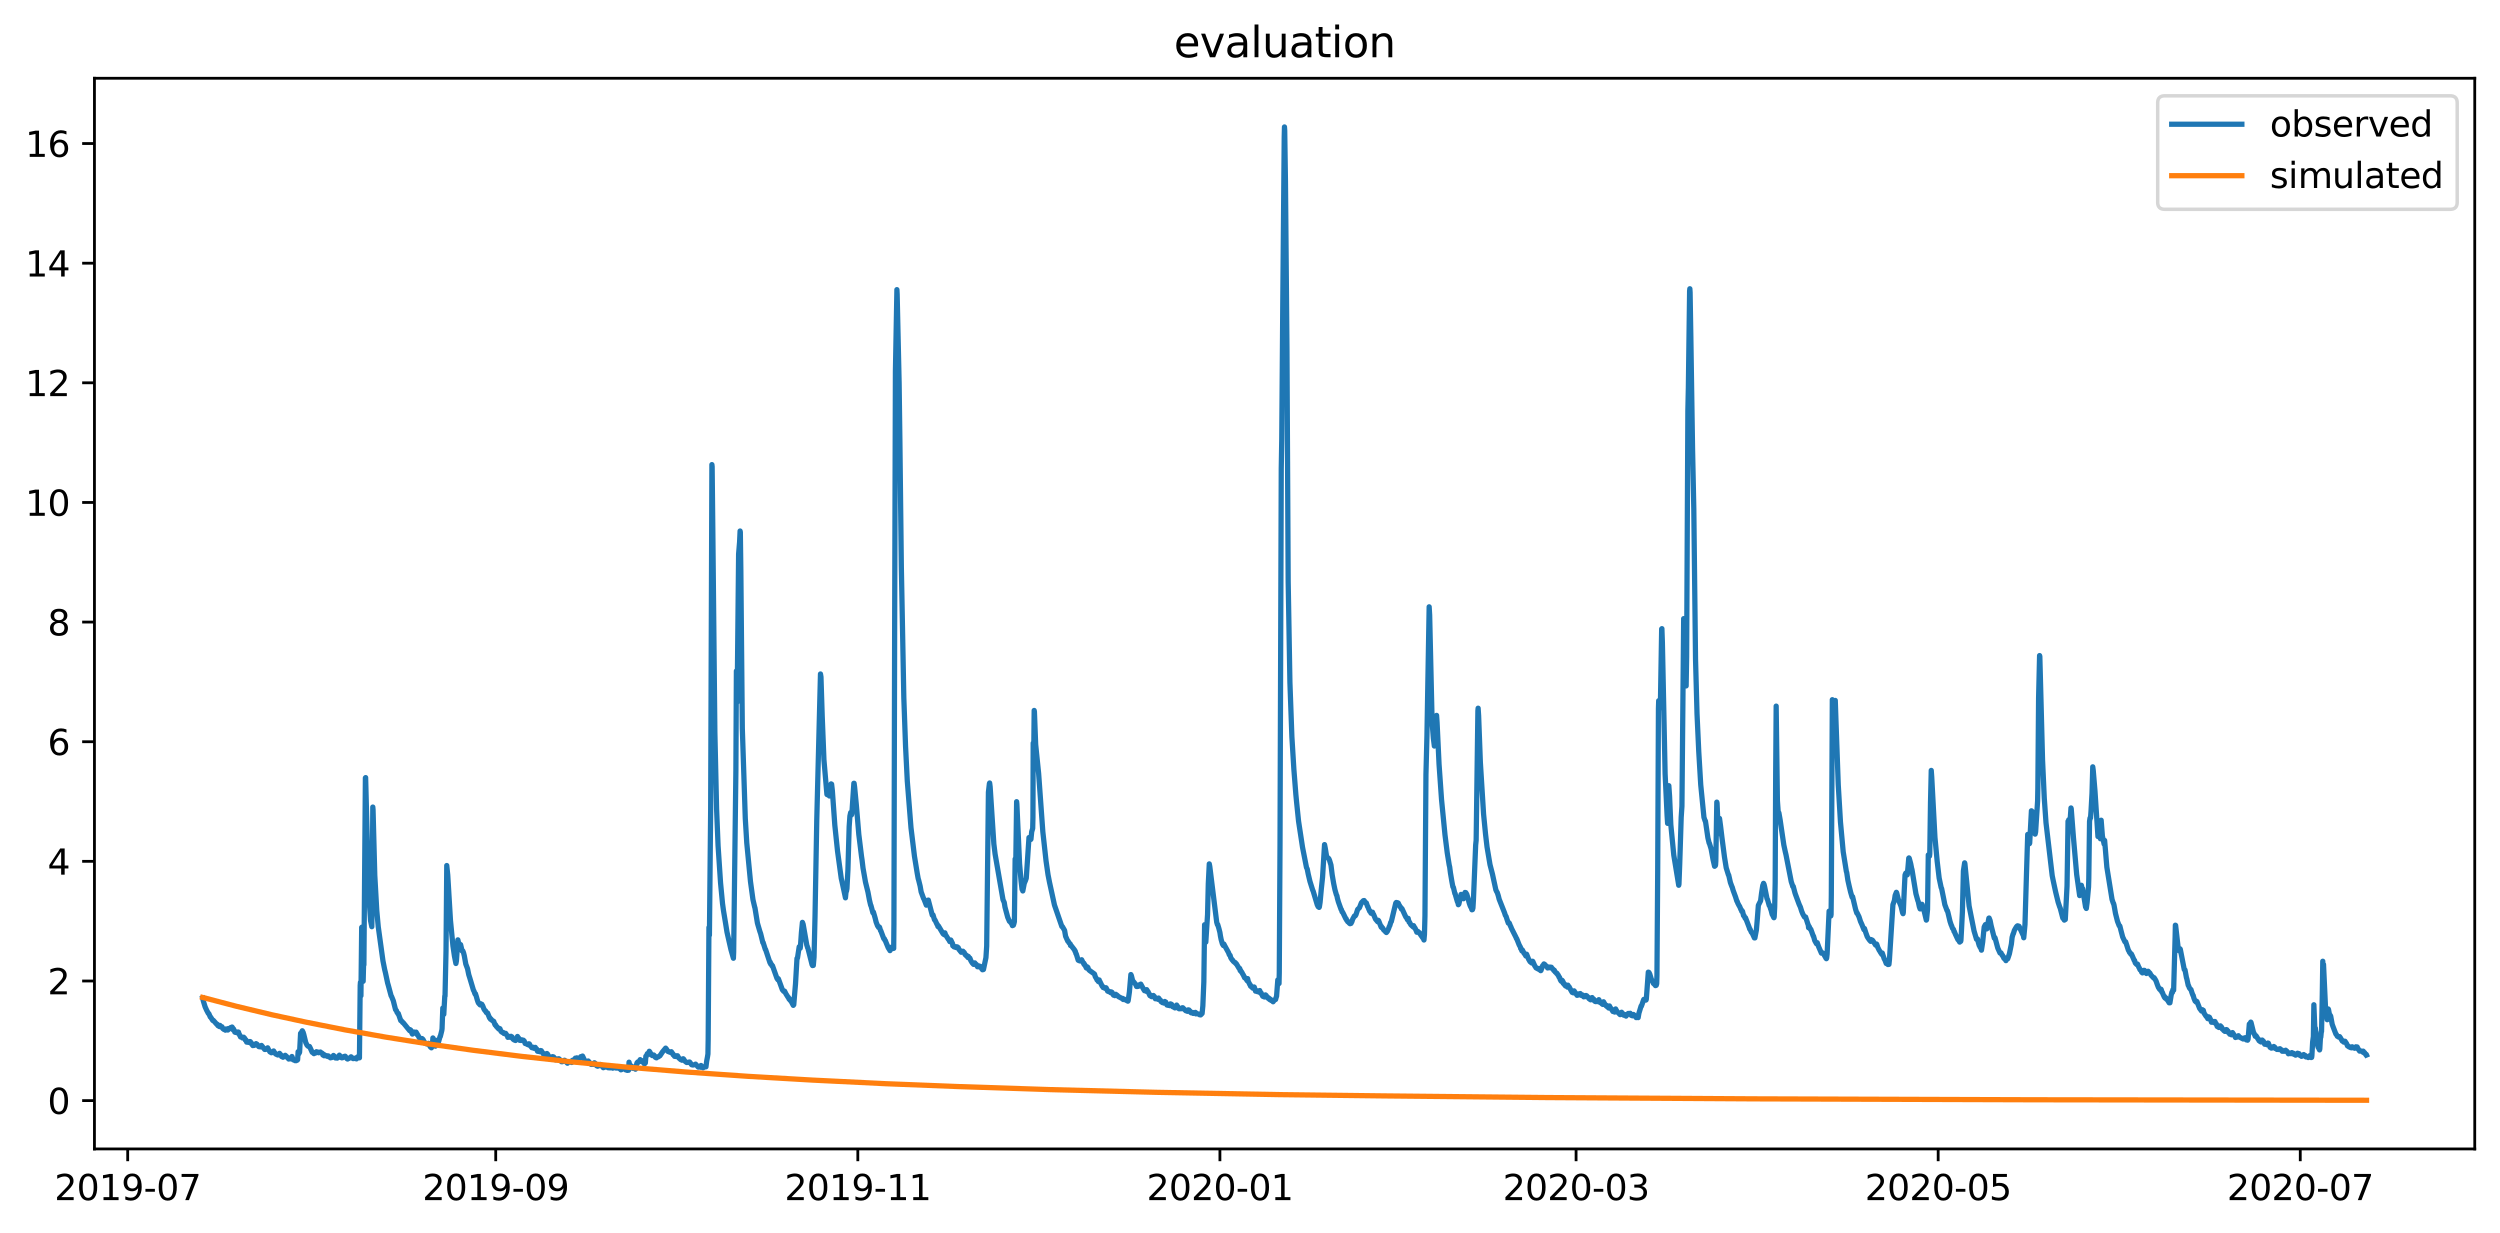 <?xml version="1.0" encoding="utf-8" standalone="no"?>
<!DOCTYPE svg PUBLIC "-//W3C//DTD SVG 1.1//EN"
  "http://www.w3.org/Graphics/SVG/1.1/DTD/svg11.dtd">
<svg xmlns:xlink="http://www.w3.org/1999/xlink" width="712.745pt" height="351.436pt" viewBox="0 0 712.745 351.436" xmlns="http://www.w3.org/2000/svg" version="1.1">
 <defs>
  <style type="text/css">*{stroke-linejoin: round; stroke-linecap: butt}</style>
 </defs>
 <g id="figure_1">
  <g id="patch_1">
   <path d="M 0 351.436 
L 712.745 351.436 
L 712.745 0 
L 0 0 
z
" style="fill: #ffffff"/>
  </g>
  <g id="axes_1">
   <g id="patch_2">
    <path d="M 26.925 327.558 
L 705.545 327.558 
L 705.545 22.318 
L 26.925 22.318 
z
" style="fill: #ffffff"/>
   </g>
   <g id="matplotlib.axis_1">
    <g id="xtick_1">
     <g id="line2d_1">
      <defs>
       <path id="m907e7d09a9" d="M 0 0 
L 0 3.5 
" style="stroke: #000000; stroke-width: 0.8"/>
      </defs>
      <g>
       <use xlink:href="#m907e7d09a9" x="36.406" y="327.558" style="stroke: #000000; stroke-width: 0.8"/>
      </g>
     </g>
     <g id="text_1">
      <!-- 2019-07 -->
      <g transform="translate(15.514 342.157) scale(0.1 -0.1)">
       <defs>
        <path id="DejaVuSans-32" d="M 1228 531 
L 3431 531 
L 3431 0 
L 469 0 
L 469 531 
Q 828 903 1448 1529 
Q 2069 2156 2228 2338 
Q 2531 2678 2651 2914 
Q 2772 3150 2772 3378 
Q 2772 3750 2511 3984 
Q 2250 4219 1831 4219 
Q 1534 4219 1204 4116 
Q 875 4013 500 3803 
L 500 4441 
Q 881 4594 1212 4672 
Q 1544 4750 1819 4750 
Q 2544 4750 2975 4387 
Q 3406 4025 3406 3419 
Q 3406 3131 3298 2873 
Q 3191 2616 2906 2266 
Q 2828 2175 2409 1742 
Q 1991 1309 1228 531 
z
" transform="scale(0.016)"/>
        <path id="DejaVuSans-30" d="M 2034 4250 
Q 1547 4250 1301 3770 
Q 1056 3291 1056 2328 
Q 1056 1369 1301 889 
Q 1547 409 2034 409 
Q 2525 409 2770 889 
Q 3016 1369 3016 2328 
Q 3016 3291 2770 3770 
Q 2525 4250 2034 4250 
z
M 2034 4750 
Q 2819 4750 3233 4129 
Q 3647 3509 3647 2328 
Q 3647 1150 3233 529 
Q 2819 -91 2034 -91 
Q 1250 -91 836 529 
Q 422 1150 422 2328 
Q 422 3509 836 4129 
Q 1250 4750 2034 4750 
z
" transform="scale(0.016)"/>
        <path id="DejaVuSans-31" d="M 794 531 
L 1825 531 
L 1825 4091 
L 703 3866 
L 703 4441 
L 1819 4666 
L 2450 4666 
L 2450 531 
L 3481 531 
L 3481 0 
L 794 0 
L 794 531 
z
" transform="scale(0.016)"/>
        <path id="DejaVuSans-39" d="M 703 97 
L 703 672 
Q 941 559 1184 500 
Q 1428 441 1663 441 
Q 2288 441 2617 861 
Q 2947 1281 2994 2138 
Q 2813 1869 2534 1725 
Q 2256 1581 1919 1581 
Q 1219 1581 811 2004 
Q 403 2428 403 3163 
Q 403 3881 828 4315 
Q 1253 4750 1959 4750 
Q 2769 4750 3195 4129 
Q 3622 3509 3622 2328 
Q 3622 1225 3098 567 
Q 2575 -91 1691 -91 
Q 1453 -91 1209 -44 
Q 966 3 703 97 
z
M 1959 2075 
Q 2384 2075 2632 2365 
Q 2881 2656 2881 3163 
Q 2881 3666 2632 3958 
Q 2384 4250 1959 4250 
Q 1534 4250 1286 3958 
Q 1038 3666 1038 3163 
Q 1038 2656 1286 2365 
Q 1534 2075 1959 2075 
z
" transform="scale(0.016)"/>
        <path id="DejaVuSans-2d" d="M 313 2009 
L 1997 2009 
L 1997 1497 
L 313 1497 
L 313 2009 
z
" transform="scale(0.016)"/>
        <path id="DejaVuSans-37" d="M 525 4666 
L 3525 4666 
L 3525 4397 
L 1831 0 
L 1172 0 
L 2766 4134 
L 525 4134 
L 525 4666 
z
" transform="scale(0.016)"/>
       </defs>
       <use xlink:href="#DejaVuSans-32"/>
       <use xlink:href="#DejaVuSans-30" x="63.623"/>
       <use xlink:href="#DejaVuSans-31" x="127.246"/>
       <use xlink:href="#DejaVuSans-39" x="190.869"/>
       <use xlink:href="#DejaVuSans-2d" x="254.492"/>
       <use xlink:href="#DejaVuSans-30" x="290.576"/>
       <use xlink:href="#DejaVuSans-37" x="354.199"/>
      </g>
     </g>
    </g>
    <g id="xtick_2">
     <g id="line2d_2">
      <g>
       <use xlink:href="#m907e7d09a9" x="141.33" y="327.558" style="stroke: #000000; stroke-width: 0.8"/>
      </g>
     </g>
     <g id="text_2">
      <!-- 2019-09 -->
      <g transform="translate(120.439 342.157) scale(0.1 -0.1)">
       <use xlink:href="#DejaVuSans-32"/>
       <use xlink:href="#DejaVuSans-30" x="63.623"/>
       <use xlink:href="#DejaVuSans-31" x="127.246"/>
       <use xlink:href="#DejaVuSans-39" x="190.869"/>
       <use xlink:href="#DejaVuSans-2d" x="254.492"/>
       <use xlink:href="#DejaVuSans-30" x="290.576"/>
       <use xlink:href="#DejaVuSans-39" x="354.199"/>
      </g>
     </g>
    </g>
    <g id="xtick_3">
     <g id="line2d_3">
      <g>
       <use xlink:href="#m907e7d09a9" x="244.563" y="327.558" style="stroke: #000000; stroke-width: 0.8"/>
      </g>
     </g>
     <g id="text_3">
      <!-- 2019-11 -->
      <g transform="translate(223.672 342.157) scale(0.1 -0.1)">
       <use xlink:href="#DejaVuSans-32"/>
       <use xlink:href="#DejaVuSans-30" x="63.623"/>
       <use xlink:href="#DejaVuSans-31" x="127.246"/>
       <use xlink:href="#DejaVuSans-39" x="190.869"/>
       <use xlink:href="#DejaVuSans-2d" x="254.492"/>
       <use xlink:href="#DejaVuSans-31" x="290.576"/>
       <use xlink:href="#DejaVuSans-31" x="354.199"/>
      </g>
     </g>
    </g>
    <g id="xtick_4">
     <g id="line2d_4">
      <g>
       <use xlink:href="#m907e7d09a9" x="347.796" y="327.558" style="stroke: #000000; stroke-width: 0.8"/>
      </g>
     </g>
     <g id="text_4">
      <!-- 2020-01 -->
      <g transform="translate(326.904 342.157) scale(0.1 -0.1)">
       <use xlink:href="#DejaVuSans-32"/>
       <use xlink:href="#DejaVuSans-30" x="63.623"/>
       <use xlink:href="#DejaVuSans-32" x="127.246"/>
       <use xlink:href="#DejaVuSans-30" x="190.869"/>
       <use xlink:href="#DejaVuSans-2d" x="254.492"/>
       <use xlink:href="#DejaVuSans-30" x="290.576"/>
       <use xlink:href="#DejaVuSans-31" x="354.199"/>
      </g>
     </g>
    </g>
    <g id="xtick_5">
     <g id="line2d_5">
      <g>
       <use xlink:href="#m907e7d09a9" x="449.336" y="327.558" style="stroke: #000000; stroke-width: 0.8"/>
      </g>
     </g>
     <g id="text_5">
      <!-- 2020-03 -->
      <g transform="translate(428.444 342.157) scale(0.1 -0.1)">
       <defs>
        <path id="DejaVuSans-33" d="M 2597 2516 
Q 3050 2419 3304 2112 
Q 3559 1806 3559 1356 
Q 3559 666 3084 287 
Q 2609 -91 1734 -91 
Q 1441 -91 1130 -33 
Q 819 25 488 141 
L 488 750 
Q 750 597 1062 519 
Q 1375 441 1716 441 
Q 2309 441 2620 675 
Q 2931 909 2931 1356 
Q 2931 1769 2642 2001 
Q 2353 2234 1838 2234 
L 1294 2234 
L 1294 2753 
L 1863 2753 
Q 2328 2753 2575 2939 
Q 2822 3125 2822 3475 
Q 2822 3834 2567 4026 
Q 2313 4219 1838 4219 
Q 1578 4219 1281 4162 
Q 984 4106 628 3988 
L 628 4550 
Q 988 4650 1302 4700 
Q 1616 4750 1894 4750 
Q 2613 4750 3031 4423 
Q 3450 4097 3450 3541 
Q 3450 3153 3228 2886 
Q 3006 2619 2597 2516 
z
" transform="scale(0.016)"/>
       </defs>
       <use xlink:href="#DejaVuSans-32"/>
       <use xlink:href="#DejaVuSans-30" x="63.623"/>
       <use xlink:href="#DejaVuSans-32" x="127.246"/>
       <use xlink:href="#DejaVuSans-30" x="190.869"/>
       <use xlink:href="#DejaVuSans-2d" x="254.492"/>
       <use xlink:href="#DejaVuSans-30" x="290.576"/>
       <use xlink:href="#DejaVuSans-33" x="354.199"/>
      </g>
     </g>
    </g>
    <g id="xtick_6">
     <g id="line2d_6">
      <g>
       <use xlink:href="#m907e7d09a9" x="552.568" y="327.558" style="stroke: #000000; stroke-width: 0.8"/>
      </g>
     </g>
     <g id="text_6">
      <!-- 2020-05 -->
      <g transform="translate(531.677 342.157) scale(0.1 -0.1)">
       <defs>
        <path id="DejaVuSans-35" d="M 691 4666 
L 3169 4666 
L 3169 4134 
L 1269 4134 
L 1269 2991 
Q 1406 3038 1543 3061 
Q 1681 3084 1819 3084 
Q 2600 3084 3056 2656 
Q 3513 2228 3513 1497 
Q 3513 744 3044 326 
Q 2575 -91 1722 -91 
Q 1428 -91 1123 -41 
Q 819 9 494 109 
L 494 744 
Q 775 591 1075 516 
Q 1375 441 1709 441 
Q 2250 441 2565 725 
Q 2881 1009 2881 1497 
Q 2881 1984 2565 2268 
Q 2250 2553 1709 2553 
Q 1456 2553 1204 2497 
Q 953 2441 691 2322 
L 691 4666 
z
" transform="scale(0.016)"/>
       </defs>
       <use xlink:href="#DejaVuSans-32"/>
       <use xlink:href="#DejaVuSans-30" x="63.623"/>
       <use xlink:href="#DejaVuSans-32" x="127.246"/>
       <use xlink:href="#DejaVuSans-30" x="190.869"/>
       <use xlink:href="#DejaVuSans-2d" x="254.492"/>
       <use xlink:href="#DejaVuSans-30" x="290.576"/>
       <use xlink:href="#DejaVuSans-35" x="354.199"/>
      </g>
     </g>
    </g>
    <g id="xtick_7">
     <g id="line2d_7">
      <g>
       <use xlink:href="#m907e7d09a9" x="655.801" y="327.558" style="stroke: #000000; stroke-width: 0.8"/>
      </g>
     </g>
     <g id="text_7">
      <!-- 2020-07 -->
      <g transform="translate(634.909 342.157) scale(0.1 -0.1)">
       <use xlink:href="#DejaVuSans-32"/>
       <use xlink:href="#DejaVuSans-30" x="63.623"/>
       <use xlink:href="#DejaVuSans-32" x="127.246"/>
       <use xlink:href="#DejaVuSans-30" x="190.869"/>
       <use xlink:href="#DejaVuSans-2d" x="254.492"/>
       <use xlink:href="#DejaVuSans-30" x="290.576"/>
       <use xlink:href="#DejaVuSans-37" x="354.199"/>
      </g>
     </g>
    </g>
   </g>
   <g id="matplotlib.axis_2">
    <g id="ytick_1">
     <g id="line2d_8">
      <defs>
       <path id="m9c0b3b8fe0" d="M 0 0 
L -3.5 0 
" style="stroke: #000000; stroke-width: 0.8"/>
      </defs>
      <g>
       <use xlink:href="#m9c0b3b8fe0" x="26.925" y="313.783" style="stroke: #000000; stroke-width: 0.8"/>
      </g>
     </g>
     <g id="text_8">
      <!-- 0 -->
      <g transform="translate(13.562 317.582) scale(0.1 -0.1)">
       <use xlink:href="#DejaVuSans-30"/>
      </g>
     </g>
    </g>
    <g id="ytick_2">
     <g id="line2d_9">
      <g>
       <use xlink:href="#m9c0b3b8fe0" x="26.925" y="279.675" style="stroke: #000000; stroke-width: 0.8"/>
      </g>
     </g>
     <g id="text_9">
      <!-- 2 -->
      <g transform="translate(13.562 283.475) scale(0.1 -0.1)">
       <use xlink:href="#DejaVuSans-32"/>
      </g>
     </g>
    </g>
    <g id="ytick_3">
     <g id="line2d_10">
      <g>
       <use xlink:href="#m9c0b3b8fe0" x="26.925" y="245.568" style="stroke: #000000; stroke-width: 0.8"/>
      </g>
     </g>
     <g id="text_10">
      <!-- 4 -->
      <g transform="translate(13.562 249.367) scale(0.1 -0.1)">
       <defs>
        <path id="DejaVuSans-34" d="M 2419 4116 
L 825 1625 
L 2419 1625 
L 2419 4116 
z
M 2253 4666 
L 3047 4666 
L 3047 1625 
L 3713 1625 
L 3713 1100 
L 3047 1100 
L 3047 0 
L 2419 0 
L 2419 1100 
L 313 1100 
L 313 1709 
L 2253 4666 
z
" transform="scale(0.016)"/>
       </defs>
       <use xlink:href="#DejaVuSans-34"/>
      </g>
     </g>
    </g>
    <g id="ytick_4">
     <g id="line2d_11">
      <g>
       <use xlink:href="#m9c0b3b8fe0" x="26.925" y="211.461" style="stroke: #000000; stroke-width: 0.8"/>
      </g>
     </g>
     <g id="text_11">
      <!-- 6 -->
      <g transform="translate(13.562 215.26) scale(0.1 -0.1)">
       <defs>
        <path id="DejaVuSans-36" d="M 2113 2584 
Q 1688 2584 1439 2293 
Q 1191 2003 1191 1497 
Q 1191 994 1439 701 
Q 1688 409 2113 409 
Q 2538 409 2786 701 
Q 3034 994 3034 1497 
Q 3034 2003 2786 2293 
Q 2538 2584 2113 2584 
z
M 3366 4563 
L 3366 3988 
Q 3128 4100 2886 4159 
Q 2644 4219 2406 4219 
Q 1781 4219 1451 3797 
Q 1122 3375 1075 2522 
Q 1259 2794 1537 2939 
Q 1816 3084 2150 3084 
Q 2853 3084 3261 2657 
Q 3669 2231 3669 1497 
Q 3669 778 3244 343 
Q 2819 -91 2113 -91 
Q 1303 -91 875 529 
Q 447 1150 447 2328 
Q 447 3434 972 4092 
Q 1497 4750 2381 4750 
Q 2619 4750 2861 4703 
Q 3103 4656 3366 4563 
z
" transform="scale(0.016)"/>
       </defs>
       <use xlink:href="#DejaVuSans-36"/>
      </g>
     </g>
    </g>
    <g id="ytick_5">
     <g id="line2d_12">
      <g>
       <use xlink:href="#m9c0b3b8fe0" x="26.925" y="177.354" style="stroke: #000000; stroke-width: 0.8"/>
      </g>
     </g>
     <g id="text_12">
      <!-- 8 -->
      <g transform="translate(13.562 181.153) scale(0.1 -0.1)">
       <defs>
        <path id="DejaVuSans-38" d="M 2034 2216 
Q 1584 2216 1326 1975 
Q 1069 1734 1069 1313 
Q 1069 891 1326 650 
Q 1584 409 2034 409 
Q 2484 409 2743 651 
Q 3003 894 3003 1313 
Q 3003 1734 2745 1975 
Q 2488 2216 2034 2216 
z
M 1403 2484 
Q 997 2584 770 2862 
Q 544 3141 544 3541 
Q 544 4100 942 4425 
Q 1341 4750 2034 4750 
Q 2731 4750 3128 4425 
Q 3525 4100 3525 3541 
Q 3525 3141 3298 2862 
Q 3072 2584 2669 2484 
Q 3125 2378 3379 2068 
Q 3634 1759 3634 1313 
Q 3634 634 3220 271 
Q 2806 -91 2034 -91 
Q 1263 -91 848 271 
Q 434 634 434 1313 
Q 434 1759 690 2068 
Q 947 2378 1403 2484 
z
M 1172 3481 
Q 1172 3119 1398 2916 
Q 1625 2713 2034 2713 
Q 2441 2713 2670 2916 
Q 2900 3119 2900 3481 
Q 2900 3844 2670 4047 
Q 2441 4250 2034 4250 
Q 1625 4250 1398 4047 
Q 1172 3844 1172 3481 
z
" transform="scale(0.016)"/>
       </defs>
       <use xlink:href="#DejaVuSans-38"/>
      </g>
     </g>
    </g>
    <g id="ytick_6">
     <g id="line2d_13">
      <g>
       <use xlink:href="#m9c0b3b8fe0" x="26.925" y="143.247" style="stroke: #000000; stroke-width: 0.8"/>
      </g>
     </g>
     <g id="text_13">
      <!-- 10 -->
      <g transform="translate(7.2 147.046) scale(0.1 -0.1)">
       <use xlink:href="#DejaVuSans-31"/>
       <use xlink:href="#DejaVuSans-30" x="63.623"/>
      </g>
     </g>
    </g>
    <g id="ytick_7">
     <g id="line2d_14">
      <g>
       <use xlink:href="#m9c0b3b8fe0" x="26.925" y="109.139" style="stroke: #000000; stroke-width: 0.8"/>
      </g>
     </g>
     <g id="text_14">
      <!-- 12 -->
      <g transform="translate(7.2 112.939) scale(0.1 -0.1)">
       <use xlink:href="#DejaVuSans-31"/>
       <use xlink:href="#DejaVuSans-32" x="63.623"/>
      </g>
     </g>
    </g>
    <g id="ytick_8">
     <g id="line2d_15">
      <g>
       <use xlink:href="#m9c0b3b8fe0" x="26.925" y="75.032" style="stroke: #000000; stroke-width: 0.8"/>
      </g>
     </g>
     <g id="text_15">
      <!-- 14 -->
      <g transform="translate(7.2 78.831) scale(0.1 -0.1)">
       <use xlink:href="#DejaVuSans-31"/>
       <use xlink:href="#DejaVuSans-34" x="63.623"/>
      </g>
     </g>
    </g>
    <g id="ytick_9">
     <g id="line2d_16">
      <g>
       <use xlink:href="#m9c0b3b8fe0" x="26.925" y="40.925" style="stroke: #000000; stroke-width: 0.8"/>
      </g>
     </g>
     <g id="text_16">
      <!-- 16 -->
      <g transform="translate(7.2 44.724) scale(0.1 -0.1)">
       <use xlink:href="#DejaVuSans-31"/>
       <use xlink:href="#DejaVuSans-36" x="63.623"/>
      </g>
     </g>
    </g>
   </g>
   <g id="line2d_17">
    <path d="M 57.771 284.536 
L 57.983 285.431 
L 58.477 287.051 
L 58.9 287.989 
L 59.393 288.927 
L 59.534 288.97 
L 59.957 289.95 
L 60.028 289.95 
L 60.31 290.376 
L 60.662 290.931 
L 60.803 290.888 
L 61.861 292.082 
L 61.932 291.997 
L 62.143 292.423 
L 62.214 292.295 
L 62.284 292.508 
L 62.355 292.338 
L 62.566 292.679 
L 62.707 292.338 
L 62.848 292.636 
L 62.919 292.593 
L 63.06 292.807 
L 63.271 292.721 
L 63.554 293.276 
L 63.624 293.233 
L 63.836 293.489 
L 64.118 293.446 
L 64.259 293.702 
L 64.4 293.361 
L 64.541 293.361 
L 64.611 293.617 
L 64.682 293.574 
L 64.823 293.617 
L 64.893 293.531 
L 64.964 293.659 
L 65.105 293.233 
L 65.175 293.276 
L 65.387 293.276 
L 65.457 293.318 
L 65.598 293.105 
L 65.669 293.148 
L 65.739 293.148 
L 65.81 292.935 
L 65.88 293.02 
L 65.951 293.19 
L 66.163 292.807 
L 66.445 293.233 
L 66.515 293.659 
L 66.586 293.361 
L 66.656 293.745 
L 66.727 293.702 
L 66.797 293.745 
L 66.938 294.256 
L 67.009 294.171 
L 67.079 294.128 
L 67.15 294.341 
L 67.22 294.256 
L 67.361 294.299 
L 67.643 294.469 
L 67.855 294.214 
L 67.925 294.512 
L 67.996 294.256 
L 68.137 294.768 
L 68.207 294.81 
L 68.348 295.194 
L 68.419 295.194 
L 68.56 295.62 
L 68.631 295.493 
L 68.701 295.578 
L 68.983 295.791 
L 69.054 295.706 
L 69.124 295.919 
L 69.195 295.834 
L 69.336 295.834 
L 69.477 295.706 
L 69.618 296.004 
L 69.759 296.004 
L 69.97 296.558 
L 70.041 296.601 
L 70.111 296.473 
L 70.323 297.113 
L 70.393 296.942 
L 70.464 296.985 
L 70.675 297.155 
L 70.746 296.985 
L 70.816 297.027 
L 70.957 297.198 
L 71.028 297.113 
L 71.169 296.942 
L 71.24 297.027 
L 71.31 296.942 
L 71.381 296.985 
L 71.451 297.326 
L 71.522 297.198 
L 71.663 297.326 
L 71.804 297.752 
L 71.874 297.71 
L 72.086 298.093 
L 72.368 297.965 
L 72.438 298.051 
L 72.509 297.837 
L 72.579 297.923 
L 72.791 297.667 
L 72.932 297.71 
L 73.002 297.539 
L 73.073 297.923 
L 73.143 297.795 
L 73.214 297.667 
L 73.284 297.71 
L 73.778 298.392 
L 74.06 298.434 
L 74.201 298.434 
L 74.272 298.178 
L 74.413 298.477 
L 74.554 298.051 
L 75.47 299.202 
L 75.541 299.116 
L 75.611 299.074 
L 75.682 299.202 
L 75.752 299.116 
L 75.823 299.031 
L 75.893 299.116 
L 76.317 298.733 
L 76.528 299.202 
L 76.81 299.628 
L 76.951 299.884 
L 77.022 299.841 
L 77.233 300.054 
L 77.304 300.012 
L 77.374 300.14 
L 77.445 300.054 
L 77.727 299.884 
L 77.797 300.054 
L 78.009 299.628 
L 78.22 300.054 
L 78.291 300.054 
L 78.573 300.481 
L 79.208 300.779 
L 79.349 300.523 
L 79.56 300.523 
L 79.701 300.31 
L 80.195 300.907 
L 80.265 301.205 
L 80.336 300.95 
L 80.406 301.078 
L 80.618 301.376 
L 80.688 301.419 
L 80.829 301.205 
L 80.97 301.248 
L 81.041 301.12 
L 81.112 301.248 
L 81.323 300.864 
L 81.746 301.248 
L 81.958 301.547 
L 82.24 301.802 
L 82.31 301.93 
L 82.381 301.888 
L 82.663 301.76 
L 82.733 301.888 
L 82.804 301.802 
L 82.945 301.845 
L 83.086 301.376 
L 83.156 301.461 
L 83.227 301.205 
L 83.579 302.143 
L 83.721 302.186 
L 83.862 302.271 
L 84.003 302.271 
L 84.144 302.399 
L 84.355 302.314 
L 84.426 302.399 
L 84.637 302.229 
L 84.708 302.271 
L 84.849 302.129 
L 84.99 299.841 
L 85.06 300.353 
L 85.131 300.523 
L 85.413 300.012 
L 85.695 294.597 
L 85.765 294.64 
L 86.189 293.872 
L 86.259 293.958 
L 86.33 294.384 
L 86.4 294.256 
L 86.612 294.938 
L 87.176 297.241 
L 87.528 297.965 
L 87.81 298.264 
L 88.092 298.392 
L 88.233 298.349 
L 88.445 298.775 
L 89.009 300.012 
L 89.15 300.054 
L 89.503 300.395 
L 89.573 300.225 
L 89.644 300.097 
L 89.714 300.182 
L 89.926 300.225 
L 90.208 299.841 
L 90.278 299.969 
L 90.56 299.926 
L 90.772 300.097 
L 90.842 300.14 
L 90.913 300.012 
L 90.983 300.097 
L 91.266 300.012 
L 91.336 299.926 
L 91.407 300.012 
L 91.9 300.31 
L 92.041 300.779 
L 92.112 300.651 
L 92.323 300.609 
L 92.394 300.992 
L 92.464 300.779 
L 92.676 300.95 
L 92.746 300.864 
L 92.817 300.95 
L 93.028 301.035 
L 93.169 301.078 
L 93.24 300.992 
L 93.31 301.163 
L 93.381 301.078 
L 93.522 301.163 
L 93.592 301.035 
L 93.804 301.333 
L 94.157 301.419 
L 94.227 301.589 
L 94.298 301.504 
L 94.58 301.504 
L 94.65 301.291 
L 94.721 301.333 
L 94.791 301.419 
L 95.073 300.907 
L 95.214 301.078 
L 95.285 301.078 
L 95.496 301.333 
L 95.567 301.376 
L 95.637 301.632 
L 95.708 301.504 
L 96.131 301.674 
L 96.202 301.504 
L 96.272 301.547 
L 96.413 301.504 
L 96.695 300.907 
L 96.766 300.822 
L 97.259 301.504 
L 97.471 301.589 
L 97.612 301.461 
L 97.682 301.547 
L 97.894 301.333 
L 98.035 301.205 
L 98.105 301.376 
L 98.176 301.333 
L 98.246 301.376 
L 98.387 301.12 
L 98.458 301.163 
L 98.528 301.461 
L 98.599 301.376 
L 98.881 301.802 
L 99.022 301.76 
L 99.093 301.93 
L 99.234 301.674 
L 99.304 301.802 
L 99.375 301.674 
L 99.445 301.76 
L 99.657 301.632 
L 99.868 301.589 
L 100.08 301.291 
L 100.644 301.802 
L 100.714 301.717 
L 100.785 301.802 
L 100.926 301.76 
L 101.42 301.76 
L 101.49 301.589 
L 101.631 301.888 
L 101.984 301.291 
L 102.125 301.419 
L 102.195 301.248 
L 102.266 301.291 
L 102.336 301.547 
L 102.407 301.504 
L 102.477 301.589 
L 102.689 280.997 
L 102.759 280.059 
L 102.9 283.896 
L 103.112 264.412 
L 103.182 264.327 
L 103.535 279.761 
L 103.676 274.09 
L 103.747 275.071 
L 104.17 221.778 
L 104.24 221.693 
L 105.086 254.308 
L 105.65 262.494 
L 106.003 264.199 
L 106.073 258.913 
L 106.285 230.092 
L 106.356 230.859 
L 106.849 249.533 
L 107.413 259.552 
L 107.836 264.199 
L 109.176 273.92 
L 109.67 276.435 
L 109.881 277.288 
L 110.516 280.272 
L 110.727 280.997 
L 111.503 283.896 
L 111.644 284.109 
L 112.138 285.346 
L 112.349 286.198 
L 112.772 287.861 
L 112.984 288.032 
L 113.195 288.628 
L 113.407 288.884 
L 113.477 289.055 
L 113.548 288.927 
L 114.253 290.973 
L 114.324 290.888 
L 114.606 291.272 
L 114.676 291.272 
L 114.817 291.528 
L 114.958 291.57 
L 116.792 293.83 
L 116.862 293.531 
L 116.933 293.574 
L 117.074 293.659 
L 117.285 294.214 
L 117.567 294.81 
L 117.779 294.64 
L 117.92 294.597 
L 117.99 294.214 
L 118.061 294.256 
L 118.272 294.299 
L 118.484 294.427 
L 118.625 294.256 
L 118.695 294.427 
L 118.837 294.555 
L 118.978 295.024 
L 119.119 295.066 
L 119.542 295.876 
L 119.612 295.834 
L 119.683 296.047 
L 119.753 296.004 
L 120.176 296.26 
L 120.317 296.089 
L 120.599 296.345 
L 121.093 297.368 
L 121.305 297.368 
L 121.657 297.624 
L 122.151 297.454 
L 122.644 298.392 
L 122.715 298.349 
L 122.785 298.562 
L 122.856 298.349 
L 122.926 298.477 
L 122.997 298.733 
L 123.279 297.923 
L 123.42 295.919 
L 123.49 296.004 
L 123.772 296.857 
L 124.125 298.264 
L 124.337 296.601 
L 124.478 296.729 
L 124.83 297.411 
L 124.901 297.454 
L 125.465 295.493 
L 125.535 295.493 
L 125.958 293.787 
L 126.029 293.276 
L 126.24 287.392 
L 126.311 287.861 
L 126.452 289.225 
L 126.523 289.183 
L 126.805 283.981 
L 126.875 283.981 
L 127.157 271.149 
L 127.369 246.762 
L 127.651 249.49 
L 128.426 262.366 
L 129.132 269.656 
L 129.555 272.555 
L 129.978 274.687 
L 130.119 273.962 
L 130.542 267.951 
L 130.683 268.591 
L 130.824 269.102 
L 130.894 268.974 
L 130.965 269.059 
L 131.106 269.614 
L 131.176 269.528 
L 131.317 269.315 
L 131.741 271.106 
L 131.952 271.106 
L 132.164 271.66 
L 132.375 272.513 
L 132.798 274.858 
L 133.292 276.179 
L 133.644 277.885 
L 133.927 278.78 
L 134.984 282.319 
L 135.125 282.532 
L 135.407 283.342 
L 135.478 283.47 
L 135.548 283.299 
L 135.83 284.195 
L 136.042 284.962 
L 136.253 285.601 
L 136.395 285.943 
L 136.888 286.497 
L 137.029 286.156 
L 137.1 286.497 
L 137.17 286.326 
L 137.382 286.326 
L 137.523 286.71 
L 137.593 286.71 
L 137.946 287.605 
L 138.087 287.861 
L 138.298 288.159 
L 138.439 288.202 
L 138.651 288.671 
L 138.721 288.671 
L 138.933 288.884 
L 139.004 288.799 
L 139.568 290.206 
L 139.638 290.121 
L 139.85 290.59 
L 139.92 290.462 
L 140.273 290.888 
L 140.766 291.187 
L 140.978 291.783 
L 141.119 292.124 
L 141.189 292.252 
L 141.26 292.124 
L 141.542 292.679 
L 141.683 292.721 
L 141.895 293.062 
L 142.106 293.148 
L 142.177 293.361 
L 142.247 293.233 
L 142.318 293.19 
L 142.459 293.361 
L 142.529 293.276 
L 142.811 294 
L 143.023 294.214 
L 143.093 294.214 
L 143.234 294.341 
L 143.446 294.341 
L 143.657 294.64 
L 143.728 294.512 
L 143.798 294.682 
L 143.869 294.64 
L 144.151 294.597 
L 144.715 295.45 
L 144.786 295.748 
L 144.856 295.407 
L 144.927 295.535 
L 145.068 295.45 
L 145.138 295.706 
L 145.209 295.663 
L 145.279 295.663 
L 145.35 295.493 
L 145.561 295.748 
L 145.702 295.45 
L 145.914 295.748 
L 145.984 295.62 
L 146.266 296.26 
L 146.337 296.175 
L 146.549 296.473 
L 146.76 296.558 
L 146.831 296.388 
L 146.972 296.644 
L 147.113 296.388 
L 147.183 296.473 
L 147.254 296.345 
L 147.465 295.748 
L 147.536 295.493 
L 147.677 295.919 
L 147.747 295.876 
L 147.818 295.876 
L 148.17 296.601 
L 148.311 296.516 
L 148.523 296.644 
L 148.593 296.43 
L 148.664 296.473 
L 148.734 296.601 
L 148.875 296.473 
L 148.946 296.601 
L 149.017 296.558 
L 149.228 296.558 
L 149.369 296.772 
L 149.44 296.772 
L 149.722 297.496 
L 149.792 297.454 
L 150.497 297.837 
L 150.568 297.752 
L 150.638 297.88 
L 150.779 297.582 
L 150.92 297.624 
L 151.273 298.306 
L 151.414 298.392 
L 151.626 298.69 
L 151.978 298.562 
L 152.19 298.861 
L 152.26 298.69 
L 152.331 298.733 
L 152.613 298.605 
L 152.824 299.074 
L 152.895 299.031 
L 152.965 299.031 
L 153.247 299.713 
L 153.318 299.543 
L 153.388 299.628 
L 153.459 299.756 
L 153.529 299.671 
L 153.67 299.628 
L 153.811 299.671 
L 153.882 299.841 
L 154.094 299.5 
L 154.235 299.543 
L 154.305 299.543 
L 154.94 300.523 
L 155.081 300.523 
L 155.151 300.651 
L 155.222 300.566 
L 155.292 300.438 
L 155.363 300.609 
L 155.433 300.566 
L 155.715 300.694 
L 155.927 300.353 
L 156.068 300.566 
L 156.138 300.566 
L 156.35 301.078 
L 156.491 301.205 
L 156.703 301.461 
L 156.773 301.419 
L 156.844 301.547 
L 156.914 301.461 
L 157.055 301.461 
L 157.126 301.333 
L 157.196 301.504 
L 157.267 301.333 
L 157.337 301.419 
L 157.408 301.461 
L 157.549 301.248 
L 157.69 301.291 
L 157.831 301.333 
L 158.254 301.93 
L 158.324 301.93 
L 158.395 302.143 
L 158.465 302.058 
L 158.677 302.101 
L 158.818 301.888 
L 159.03 302.016 
L 159.171 301.973 
L 159.312 301.845 
L 159.453 301.93 
L 160.087 302.698 
L 160.158 302.612 
L 160.228 302.57 
L 160.299 302.698 
L 160.369 302.612 
L 160.722 302.527 
L 160.792 302.527 
L 160.933 302.271 
L 161.286 302.57 
L 161.568 302.911 
L 161.78 303.124 
L 161.85 302.996 
L 162.837 302.527 
L 162.908 302.57 
L 162.978 302.911 
L 163.26 302.271 
L 163.401 302.229 
L 163.613 302.143 
L 163.965 301.845 
L 164.036 301.674 
L 164.107 301.76 
L 164.177 301.717 
L 164.248 301.845 
L 164.318 301.802 
L 164.459 301.589 
L 164.53 301.845 
L 164.6 301.76 
L 164.812 301.93 
L 164.882 301.973 
L 164.953 301.802 
L 165.023 301.973 
L 165.094 301.888 
L 165.164 301.888 
L 165.235 301.632 
L 165.305 301.674 
L 165.587 301.248 
L 165.869 301.461 
L 166.081 301.078 
L 166.645 302.271 
L 166.716 302.314 
L 166.857 302.655 
L 167.139 302.612 
L 167.209 302.698 
L 167.28 302.612 
L 167.562 302.783 
L 167.703 302.485 
L 168.549 303.465 
L 168.619 303.337 
L 168.76 303.465 
L 169.043 303.209 
L 169.113 303.337 
L 169.184 303.465 
L 169.466 302.996 
L 169.536 303.039 
L 169.818 303.337 
L 169.889 303.38 
L 170.1 303.849 
L 170.312 303.934 
L 170.382 303.977 
L 170.594 303.806 
L 170.735 303.849 
L 170.946 303.806 
L 171.158 303.465 
L 171.228 303.508 
L 171.369 303.678 
L 171.652 303.977 
L 172.004 304.403 
L 172.145 304.233 
L 172.357 304.233 
L 172.498 304.105 
L 172.568 304.233 
L 172.639 304.147 
L 172.709 304.19 
L 172.85 303.891 
L 172.991 304.105 
L 173.062 304.19 
L 173.132 304.062 
L 173.344 304.403 
L 173.978 304.446 
L 174.049 304.275 
L 174.19 304.403 
L 174.543 304.233 
L 174.684 304.531 
L 174.966 304.19 
L 175.036 304.318 
L 175.107 304.275 
L 175.248 304.318 
L 175.53 304.488 
L 175.6 304.403 
L 175.671 304.488 
L 176.023 304.488 
L 176.164 304.275 
L 176.517 304.616 
L 176.658 304.574 
L 177.011 305 
L 177.081 304.829 
L 177.152 304.957 
L 177.222 304.915 
L 177.504 304.744 
L 177.927 304.574 
L 178.068 304.787 
L 178.421 305.043 
L 178.773 304.957 
L 178.844 305.17 
L 178.914 305.128 
L 179.055 305 
L 179.197 305.128 
L 179.338 302.826 
L 179.408 303.167 
L 179.62 303.764 
L 179.761 304.019 
L 179.831 303.934 
L 180.043 303.934 
L 180.395 304.574 
L 180.607 304.403 
L 180.677 304.531 
L 180.748 304.488 
L 181.171 304.829 
L 181.594 303.039 
L 181.665 303.167 
L 181.735 303.081 
L 181.806 302.783 
L 181.876 302.826 
L 182.088 302.74 
L 182.158 302.74 
L 182.511 302.101 
L 182.581 302.186 
L 182.863 302.57 
L 182.934 302.357 
L 183.004 302.442 
L 183.075 302.698 
L 183.145 302.527 
L 183.216 302.612 
L 183.357 302.868 
L 183.427 302.911 
L 183.639 303.252 
L 183.85 303.209 
L 183.991 303.039 
L 184.133 301.12 
L 184.203 301.248 
L 184.556 300.395 
L 184.697 300.438 
L 184.767 300.268 
L 184.838 300.481 
L 185.12 299.713 
L 185.19 299.884 
L 185.261 299.884 
L 185.472 300.31 
L 185.543 300.694 
L 185.613 300.438 
L 185.825 300.694 
L 185.895 300.737 
L 185.966 300.95 
L 186.036 300.864 
L 186.389 300.779 
L 186.601 300.992 
L 186.812 301.419 
L 186.953 301.376 
L 187.024 301.547 
L 187.094 301.504 
L 187.165 301.589 
L 187.376 301.333 
L 187.729 301.291 
L 188.081 300.992 
L 188.152 300.992 
L 188.857 299.926 
L 189.774 298.818 
L 189.985 299.074 
L 190.338 299.628 
L 190.479 299.799 
L 190.69 299.799 
L 190.902 299.969 
L 191.254 300.054 
L 191.325 300.054 
L 191.395 299.841 
L 191.466 299.926 
L 191.748 300.395 
L 191.819 300.395 
L 191.889 300.694 
L 191.96 300.609 
L 192.242 301.035 
L 192.312 301.163 
L 192.383 301.12 
L 192.453 300.992 
L 192.594 301.205 
L 192.735 301.078 
L 192.806 301.163 
L 192.876 300.992 
L 192.947 301.078 
L 193.158 300.992 
L 193.511 301.632 
L 193.652 301.717 
L 194.075 302.101 
L 194.146 301.973 
L 194.287 302.143 
L 194.357 302.101 
L 194.428 302.271 
L 194.498 302.058 
L 194.569 302.186 
L 194.639 302.186 
L 194.78 301.845 
L 194.851 301.973 
L 194.921 301.973 
L 195.133 302.357 
L 195.415 302.655 
L 195.767 302.911 
L 196.402 302.868 
L 196.472 302.783 
L 196.543 302.911 
L 196.613 302.783 
L 196.684 302.868 
L 197.178 303.55 
L 197.53 303.636 
L 197.812 303.593 
L 198.094 303.508 
L 198.306 303.38 
L 199.081 304.233 
L 199.293 304.062 
L 199.575 304.147 
L 199.646 304.062 
L 199.716 304.275 
L 199.857 303.764 
L 199.928 303.849 
L 200.421 304.446 
L 200.633 304.275 
L 200.774 304.233 
L 200.915 304.062 
L 200.985 304.19 
L 201.056 304.105 
L 201.126 303.934 
L 201.197 303.977 
L 201.267 304.147 
L 201.479 302.485 
L 201.691 301.376 
L 201.832 300.481 
L 201.902 296.345 
L 202.114 264.412 
L 202.255 266.629 
L 202.607 230.689 
L 202.96 132.46 
L 203.03 133.057 
L 203.242 152.967 
L 203.806 208.732 
L 204.3 230.689 
L 204.723 241.134 
L 205.428 251.707 
L 205.992 257.634 
L 206.274 259.68 
L 206.626 261.812 
L 206.838 263.091 
L 207.261 265.734 
L 208.389 270.722 
L 209.094 273.195 
L 209.165 271.447 
L 209.8 219.647 
L 209.941 191.295 
L 210.011 192.404 
L 210.152 200.163 
L 210.575 157.955 
L 210.857 154.502 
L 210.998 151.39 
L 211.069 151.731 
L 211.21 162.432 
L 211.633 207.667 
L 212.479 233.332 
L 212.902 240.324 
L 213.96 251.324 
L 214.665 256.482 
L 215.159 258.614 
L 215.229 258.785 
L 215.934 263.133 
L 216.075 263.645 
L 216.639 265.563 
L 216.851 266.16 
L 217.063 267.013 
L 217.345 268.164 
L 217.486 268.761 
L 217.556 268.676 
L 218.191 270.68 
L 218.261 270.68 
L 219.531 274.517 
L 219.601 274.303 
L 219.742 274.9 
L 219.954 274.943 
L 220.095 275.369 
L 220.236 275.327 
L 221.505 278.908 
L 221.787 279.334 
L 221.858 278.993 
L 221.928 279.078 
L 223.056 282.191 
L 223.127 282.191 
L 223.409 282.617 
L 223.479 282.532 
L 223.55 282.66 
L 223.62 282.574 
L 223.691 282.574 
L 224.043 283.299 
L 224.678 284.322 
L 224.749 284.322 
L 224.96 284.834 
L 225.031 284.664 
L 225.242 285.175 
L 225.313 285.005 
L 226.159 286.625 
L 226.229 286.497 
L 226.3 286.454 
L 226.652 282.191 
L 226.793 280.571 
L 227.217 273.238 
L 227.287 273.28 
L 227.358 273.152 
L 227.851 269.912 
L 227.922 269.997 
L 228.133 270.338 
L 228.204 269.827 
L 228.486 265.819 
L 228.768 262.963 
L 228.979 263.517 
L 230.037 269.571 
L 230.108 269.656 
L 230.249 270.211 
L 230.319 270.253 
L 231.518 275.028 
L 231.588 275.028 
L 231.659 275.284 
L 231.729 275.156 
L 231.871 275.241 
L 232.082 272.854 
L 232.364 261.13 
L 232.858 233.759 
L 233.915 192.148 
L 234.056 193 
L 234.409 204.128 
L 234.903 216.62 
L 235.749 226.468 
L 235.819 226.553 
L 236.031 224.635 
L 236.454 226.937 
L 236.948 223.484 
L 237.018 223.654 
L 237.089 223.569 
L 237.3 225.402 
L 238.005 235.251 
L 238.781 242.669 
L 239.839 250.428 
L 239.98 251.025 
L 240.896 255.289 
L 241.037 255.971 
L 241.249 253.754 
L 241.319 254.095 
L 241.46 253.328 
L 241.742 247.998 
L 242.095 235.677 
L 242.307 232.65 
L 242.518 231.669 
L 242.73 232.352 
L 242.8 232.224 
L 242.941 230.774 
L 243.435 223.313 
L 243.505 223.313 
L 243.646 224.379 
L 244.14 229.495 
L 244.845 237.894 
L 245.621 244.204 
L 245.762 245.142 
L 246.044 247.487 
L 246.749 251.494 
L 247.454 254.351 
L 247.877 256.61 
L 248.23 258.103 
L 248.3 258.145 
L 248.864 260.234 
L 248.935 260.149 
L 249.005 260.021 
L 249.499 261.726 
L 249.781 262.878 
L 250.204 263.986 
L 250.275 263.943 
L 250.486 264.412 
L 250.627 264.455 
L 250.698 264.284 
L 250.768 264.37 
L 251.05 265.35 
L 251.121 265.35 
L 251.403 266.118 
L 251.967 267.61 
L 252.108 267.61 
L 252.32 268.122 
L 252.39 268.122 
L 252.672 268.846 
L 253.236 270.211 
L 253.589 270.765 
L 253.659 270.68 
L 253.73 271.021 
L 253.941 270.083 
L 254.153 270.296 
L 254.223 270.168 
L 254.435 270.466 
L 254.647 269.955 
L 254.717 270.04 
L 254.788 270.381 
L 254.858 263.474 
L 255.07 175.052 
L 255.281 105.899 
L 255.704 82.578 
L 255.775 83.857 
L 256.339 109.225 
L 256.55 125.298 
L 256.974 161.75 
L 257.679 198.969 
L 258.172 212.783 
L 258.666 222.674 
L 259.724 236.018 
L 260.711 244.119 
L 261.486 248.894 
L 261.768 250.471 
L 261.909 250.94 
L 262.333 252.645 
L 262.615 254.265 
L 263.32 256.184 
L 263.39 256.227 
L 264.095 258.06 
L 264.236 257.847 
L 264.519 256.696 
L 264.589 256.824 
L 264.66 256.61 
L 265.788 260.916 
L 265.999 260.831 
L 266.422 262.238 
L 266.563 262.281 
L 267.128 263.517 
L 267.198 263.517 
L 267.41 264.157 
L 267.551 263.986 
L 268.89 266.246 
L 269.243 266.501 
L 269.384 265.947 
L 269.596 266.587 
L 269.737 266.757 
L 270.371 267.78 
L 270.442 267.78 
L 270.794 268.463 
L 271.076 267.994 
L 271.57 269.017 
L 271.64 269.656 
L 271.711 269.486 
L 271.922 269.87 
L 271.993 269.955 
L 272.064 269.784 
L 272.134 269.912 
L 272.205 269.87 
L 272.416 269.955 
L 272.487 270.125 
L 272.557 270.04 
L 272.628 270.04 
L 272.698 269.912 
L 272.839 270.083 
L 272.91 269.955 
L 273.121 270.125 
L 273.192 270.168 
L 273.403 270.722 
L 273.474 270.722 
L 273.826 271.234 
L 273.897 271.106 
L 274.038 271.49 
L 274.108 271.447 
L 274.531 271.191 
L 274.814 271.575 
L 274.884 271.532 
L 275.166 272.172 
L 275.307 272.172 
L 275.519 272.513 
L 275.589 272.385 
L 275.942 272.982 
L 276.012 273.024 
L 276.083 272.683 
L 276.153 272.811 
L 276.435 273.238 
L 276.506 273.152 
L 276.788 273.877 
L 277.07 274.346 
L 277.211 274.559 
L 277.564 274.943 
L 277.916 274.517 
L 278.269 275.114 
L 278.339 274.943 
L 278.551 275.284 
L 278.621 275.284 
L 278.692 275.625 
L 278.762 275.369 
L 278.833 275.582 
L 278.903 275.497 
L 278.974 275.497 
L 279.044 275.369 
L 279.185 275.668 
L 279.397 275.625 
L 279.467 275.497 
L 279.609 275.753 
L 279.679 275.625 
L 279.891 276.222 
L 279.961 276.222 
L 280.102 276.478 
L 280.243 276.265 
L 280.314 276.435 
L 280.384 276.393 
L 281.089 273.024 
L 281.301 269.742 
L 281.794 225.871 
L 282.077 223.398 
L 282.147 223.228 
L 282.288 224.336 
L 283.346 240.623 
L 283.698 243.479 
L 285.955 256.525 
L 286.307 257.292 
L 286.519 258.614 
L 287.295 261.513 
L 287.788 262.664 
L 287.859 262.622 
L 288 262.835 
L 288.423 263.347 
L 288.634 263.901 
L 288.775 263.602 
L 288.846 263.815 
L 288.916 263.773 
L 289.057 263.347 
L 289.198 262.75 
L 289.41 244.886 
L 289.48 245.867 
L 289.551 247.103 
L 289.622 244.076 
L 289.833 228.557 
L 289.904 229.197 
L 290.679 246.25 
L 291.102 251.153 
L 291.384 253.541 
L 291.455 253.498 
L 291.596 254.01 
L 291.737 253.285 
L 292.089 251.452 
L 292.16 251.537 
L 292.231 251.111 
L 292.301 251.196 
L 292.583 250.386 
L 292.936 245.184 
L 293.359 238.789 
L 293.641 238.875 
L 293.852 239.344 
L 293.923 239.258 
L 294.134 237.127 
L 294.416 236.189 
L 294.487 233.034 
L 294.557 211.845 
L 294.628 212.911 
L 294.699 216.108 
L 294.84 202.55 
L 294.91 202.892 
L 295.263 212.228 
L 295.545 215 
L 296.109 220.499 
L 297.308 237.127 
L 298.224 245.44 
L 298.788 249.363 
L 299.211 251.537 
L 300.41 257.037 
L 300.622 258.017 
L 302.737 264.157 
L 302.878 264.157 
L 303.513 265.265 
L 303.795 266.928 
L 304.429 268.335 
L 304.5 268.292 
L 304.782 268.804 
L 305.135 269.145 
L 305.205 269.571 
L 305.276 269.443 
L 306.333 270.807 
L 306.474 271.191 
L 306.545 271.149 
L 306.756 271.916 
L 306.827 271.916 
L 307.391 273.749 
L 307.462 273.579 
L 307.603 273.877 
L 307.673 273.707 
L 307.744 273.792 
L 307.814 273.792 
L 307.885 273.962 
L 308.026 273.749 
L 308.167 273.877 
L 308.378 273.621 
L 308.731 274.346 
L 308.942 274.687 
L 309.013 274.602 
L 309.083 274.986 
L 309.154 274.943 
L 309.224 274.943 
L 309.718 275.966 
L 309.789 275.881 
L 309.93 275.625 
L 310 275.71 
L 310.141 275.796 
L 310.353 276.393 
L 310.635 276.691 
L 311.833 277.544 
L 312.045 277.714 
L 312.257 278.439 
L 312.609 279.036 
L 312.68 279.078 
L 312.75 279.377 
L 312.821 279.334 
L 312.891 279.334 
L 313.103 279.803 
L 313.173 279.633 
L 313.244 279.889 
L 313.385 279.377 
L 313.455 279.761 
L 313.526 279.718 
L 314.231 281.168 
L 314.301 281.125 
L 314.513 281.551 
L 314.583 281.509 
L 314.724 281.509 
L 314.936 281.679 
L 315.007 281.764 
L 315.077 281.594 
L 315.148 281.637 
L 315.218 281.764 
L 315.289 281.594 
L 315.359 281.637 
L 315.782 282.574 
L 315.923 282.532 
L 315.994 282.532 
L 316.064 282.702 
L 316.135 282.66 
L 316.487 282.873 
L 316.558 282.745 
L 316.628 283.001 
L 316.699 282.916 
L 316.84 282.788 
L 316.981 282.958 
L 317.051 282.916 
L 317.334 283.555 
L 317.404 283.427 
L 317.475 283.726 
L 317.545 283.598 
L 317.827 283.853 
L 317.898 283.512 
L 317.968 283.598 
L 318.039 283.598 
L 318.109 283.47 
L 318.321 283.811 
L 318.391 283.683 
L 318.462 283.726 
L 318.955 284.195 
L 319.167 284.28 
L 319.943 284.706 
L 320.013 284.621 
L 320.225 284.962 
L 320.366 284.791 
L 321.564 285.431 
L 321.635 285.303 
L 321.987 282.83 
L 322.411 277.842 
L 322.552 278.141 
L 322.904 279.547 
L 323.821 280.699 
L 324.032 281.253 
L 324.173 281.082 
L 324.244 281.253 
L 324.314 281.04 
L 324.385 281.168 
L 324.455 280.997 
L 324.526 281.21 
L 324.596 280.954 
L 324.667 281.04 
L 324.879 280.741 
L 324.949 281.04 
L 325.02 280.954 
L 325.09 280.997 
L 325.231 280.571 
L 326.148 282.233 
L 326.218 282.063 
L 326.289 282.447 
L 326.359 282.233 
L 326.571 282.447 
L 326.641 282.447 
L 326.782 282.617 
L 326.853 282.574 
L 326.923 282.148 
L 327.064 282.447 
L 327.276 282.66 
L 327.84 283.853 
L 327.981 283.683 
L 328.122 284.024 
L 328.193 283.896 
L 328.263 283.939 
L 328.334 284.152 
L 328.404 283.896 
L 328.475 283.981 
L 328.686 283.939 
L 328.827 283.811 
L 329.109 284.109 
L 329.25 284.493 
L 329.321 284.365 
L 329.391 284.749 
L 329.462 284.578 
L 330.167 284.919 
L 330.308 284.536 
L 330.59 284.962 
L 330.802 285.09 
L 331.013 285.559 
L 331.084 285.474 
L 331.295 285.772 
L 331.436 285.857 
L 331.507 285.729 
L 331.577 285.772 
L 331.859 285.985 
L 332.071 285.516 
L 332.212 285.815 
L 332.353 285.687 
L 332.706 286.539 
L 332.917 286.412 
L 333.058 286.625 
L 333.411 286.539 
L 333.481 286.71 
L 333.552 286.667 
L 333.693 286.198 
L 333.763 286.241 
L 333.834 286.369 
L 333.904 286.284 
L 334.045 286.369 
L 334.327 287.008 
L 334.609 286.923 
L 334.68 287.179 
L 334.75 287.136 
L 334.962 287.349 
L 335.033 287.136 
L 335.103 287.264 
L 335.456 286.539 
L 335.526 286.667 
L 335.879 287.136 
L 335.949 287.477 
L 336.02 287.435 
L 336.161 287.605 
L 337.007 287.563 
L 337.077 287.307 
L 337.148 287.435 
L 337.218 287.307 
L 337.289 287.392 
L 338.065 288.159 
L 338.347 288.117 
L 338.417 288.287 
L 338.488 288.245 
L 338.558 288.33 
L 338.77 287.904 
L 338.84 287.989 
L 338.981 287.946 
L 339.122 288.202 
L 339.263 288.245 
L 339.475 288.671 
L 339.545 288.586 
L 339.616 288.756 
L 339.757 288.628 
L 340.039 288.671 
L 340.11 288.671 
L 340.18 288.927 
L 340.321 288.714 
L 340.462 288.799 
L 340.603 288.714 
L 340.744 288.756 
L 340.815 288.628 
L 340.956 289.055 
L 341.026 288.799 
L 341.097 288.927 
L 341.59 289.097 
L 341.872 289.097 
L 342.013 289.311 
L 342.084 289.183 
L 342.295 289.353 
L 342.507 289.14 
L 342.719 288.927 
L 342.93 286.753 
L 343.212 279.931 
L 343.424 263.645 
L 343.635 266.672 
L 343.776 268.591 
L 344.27 260.746 
L 344.481 251.963 
L 344.763 246.293 
L 344.905 247.018 
L 346.879 262.92 
L 347.09 263.645 
L 347.161 263.56 
L 347.302 264.029 
L 347.514 264.753 
L 347.796 265.862 
L 347.937 266.8 
L 348.148 267.866 
L 348.501 269.102 
L 348.783 269.571 
L 348.924 269.145 
L 349.206 269.699 
L 350.264 271.618 
L 350.475 272.214 
L 350.687 272.342 
L 350.898 273.067 
L 351.321 273.707 
L 351.392 273.707 
L 351.603 274.048 
L 352.097 274.474 
L 352.167 274.431 
L 352.379 274.772 
L 352.45 274.73 
L 353.296 276.137 
L 353.437 276.094 
L 353.578 276.734 
L 353.648 276.563 
L 353.93 277.117 
L 354.001 277.117 
L 354.283 277.672 
L 354.494 278.013 
L 354.847 278.78 
L 354.988 278.737 
L 355.2 278.993 
L 355.552 279.59 
L 355.623 279.462 
L 355.693 278.993 
L 355.905 279.889 
L 356.187 280.4 
L 356.328 280.741 
L 356.398 280.699 
L 356.539 281.168 
L 356.61 281.04 
L 356.68 281.125 
L 356.892 281.466 
L 356.962 281.381 
L 357.174 281.722 
L 357.527 281.381 
L 357.597 281.423 
L 357.95 282.574 
L 358.161 282.574 
L 358.443 282.702 
L 358.584 282.489 
L 358.655 282.66 
L 358.725 282.532 
L 358.866 282.83 
L 359.007 282.83 
L 359.148 282.404 
L 359.219 282.916 
L 359.289 282.83 
L 359.36 282.873 
L 359.43 283.171 
L 359.501 283.001 
L 359.995 284.024 
L 360.488 284.237 
L 360.559 284.109 
L 360.629 284.237 
L 360.77 283.64 
L 360.841 283.683 
L 360.911 284.067 
L 360.982 283.811 
L 361.334 284.408 
L 361.475 284.45 
L 361.546 284.621 
L 361.616 284.45 
L 361.828 284.834 
L 361.898 284.664 
L 361.969 284.962 
L 362.039 284.877 
L 362.11 285.047 
L 362.18 284.877 
L 362.462 285.26 
L 362.533 285.175 
L 362.604 285.26 
L 362.745 285.303 
L 362.886 285.303 
L 362.956 285.601 
L 363.027 285.175 
L 363.097 285.388 
L 363.168 285.346 
L 363.379 285.047 
L 363.661 284.962 
L 363.873 284.195 
L 363.943 284.067 
L 364.296 279.377 
L 364.507 280.443 
L 364.648 280.4 
L 364.719 277.33 
L 364.93 240.751 
L 365.283 133.611 
L 365.424 125.17 
L 365.706 87.822 
L 366.129 39.049 
L 366.2 36.193 
L 366.27 37.259 
L 366.482 51.967 
L 366.905 99.206 
L 367.257 165.8 
L 367.751 194.535 
L 368.315 210.097 
L 368.879 219.306 
L 369.443 226.468 
L 369.655 228.685 
L 370.219 234.142 
L 371.347 241.561 
L 372.475 247.316 
L 372.687 247.742 
L 372.969 249.192 
L 373.463 251.281 
L 374.238 253.754 
L 374.379 254.052 
L 375.578 258.06 
L 375.719 258.23 
L 375.79 258.486 
L 375.86 258.401 
L 376.072 258.699 
L 376.142 258.614 
L 376.354 257.25 
L 376.706 253.413 
L 377.059 250.087 
L 377.623 240.793 
L 377.694 241.134 
L 377.835 241.859 
L 378.187 244.033 
L 378.399 244.417 
L 378.822 244.758 
L 379.033 245.227 
L 379.456 246.634 
L 379.809 249.448 
L 380.232 251.921 
L 380.585 253.626 
L 380.726 254.138 
L 381.008 255.118 
L 381.149 255.374 
L 381.29 256.099 
L 381.572 257.122 
L 382.347 259.296 
L 382.418 259.296 
L 382.63 259.978 
L 382.7 259.936 
L 382.912 260.32 
L 383.687 261.94 
L 383.758 261.897 
L 383.969 262.409 
L 384.04 262.409 
L 384.251 262.792 
L 384.322 262.75 
L 384.674 263.176 
L 384.886 263.347 
L 385.168 263.261 
L 385.309 262.92 
L 385.38 262.878 
L 385.662 262.025 
L 385.944 261.513 
L 386.155 261.13 
L 386.367 261.13 
L 386.578 260.788 
L 387.072 259.254 
L 387.565 258.827 
L 388.13 257.378 
L 388.694 256.781 
L 388.835 256.866 
L 388.905 256.738 
L 389.399 257.463 
L 389.54 257.42 
L 389.892 258.444 
L 389.963 258.486 
L 390.245 259.211 
L 390.527 259.851 
L 390.598 259.723 
L 390.88 260.362 
L 391.021 260.192 
L 391.162 260.405 
L 391.303 260.064 
L 391.514 260.703 
L 391.585 260.661 
L 392.149 262.025 
L 392.784 262.792 
L 392.925 262.366 
L 393.066 262.536 
L 393.771 264.327 
L 393.841 264.114 
L 393.912 264.455 
L 393.982 264.37 
L 394.264 264.668 
L 394.405 265.009 
L 394.617 265.265 
L 394.899 265.393 
L 395.04 265.691 
L 395.11 265.734 
L 395.181 265.606 
L 395.252 265.862 
L 395.322 265.777 
L 395.534 265.521 
L 395.886 264.711 
L 396.098 264.114 
L 396.239 263.858 
L 396.521 262.878 
L 396.662 262.75 
L 397.931 257.463 
L 398.002 257.506 
L 398.072 257.292 
L 398.143 257.335 
L 398.354 257.335 
L 398.636 257.463 
L 398.918 258.103 
L 398.989 258.145 
L 399.2 258.572 
L 399.341 258.657 
L 399.553 259.168 
L 399.694 259.04 
L 400.611 261.044 
L 400.822 261.471 
L 401.034 261.726 
L 401.104 261.812 
L 401.245 262.195 
L 401.457 261.812 
L 401.668 262.664 
L 401.739 262.92 
L 401.809 262.835 
L 402.232 263.645 
L 402.867 264.242 
L 403.008 263.901 
L 403.079 264.114 
L 403.149 264.157 
L 403.361 264.668 
L 403.431 264.583 
L 403.854 265.563 
L 403.925 265.777 
L 403.995 265.563 
L 404.066 265.691 
L 404.207 265.521 
L 404.559 265.947 
L 404.63 266.032 
L 404.7 265.905 
L 404.982 266.459 
L 405.829 267.653 
L 405.97 267.994 
L 406.111 266.374 
L 406.252 261.13 
L 406.534 220.798 
L 406.816 209.841 
L 407.45 173.005 
L 407.591 175.35 
L 408.297 206.004 
L 408.649 210.48 
L 408.931 212.697 
L 409.072 211.29 
L 409.566 203.957 
L 409.707 206.004 
L 410.271 217.899 
L 410.976 227.918 
L 411.963 238.022 
L 412.598 243.095 
L 413.162 246.591 
L 413.303 247.188 
L 413.515 248.851 
L 413.938 251.366 
L 414.22 252.859 
L 414.29 252.859 
L 414.361 252.986 
L 414.784 254.777 
L 414.854 254.734 
L 414.995 255.331 
L 415.207 256.056 
L 415.489 257.037 
L 415.701 257.506 
L 415.771 257.932 
L 415.842 257.719 
L 415.912 257.761 
L 416.547 254.99 
L 416.688 255.246 
L 416.758 255.246 
L 417.252 256.227 
L 417.393 255.928 
L 417.675 254.436 
L 417.746 254.607 
L 417.887 254.479 
L 418.169 254.948 
L 418.592 256.312 
L 418.803 257.207 
L 418.944 257.676 
L 419.156 258.273 
L 419.367 258.699 
L 419.438 258.742 
L 419.649 259.382 
L 419.79 259.339 
L 419.931 258.87 
L 420.072 256.568 
L 420.707 240.921 
L 420.848 239.557 
L 420.989 229.069 
L 421.342 202.636 
L 421.412 201.911 
L 421.553 204.085 
L 422.047 217.344 
L 422.964 232.096 
L 423.528 237.851 
L 423.951 241.475 
L 424.797 246.506 
L 425.502 249.235 
L 425.784 250.556 
L 426.489 253.797 
L 426.56 253.882 
L 426.701 254.223 
L 426.842 254.393 
L 427.053 255.033 
L 427.194 255.502 
L 427.406 256.355 
L 428.957 260.277 
L 429.169 260.959 
L 429.38 261.257 
L 429.662 262.153 
L 430.015 263.176 
L 430.085 262.963 
L 430.226 263.133 
L 430.297 263.176 
L 430.65 264.071 
L 430.72 264.157 
L 430.932 264.711 
L 432.201 267.226 
L 432.342 267.61 
L 432.412 267.61 
L 433.118 269.401 
L 433.47 270.04 
L 433.541 270.424 
L 433.611 270.338 
L 433.893 271.106 
L 433.964 271.063 
L 434.034 270.85 
L 434.528 271.831 
L 434.598 271.788 
L 435.021 272.555 
L 435.233 272.044 
L 435.797 273.451 
L 436.22 274.176 
L 436.291 274.133 
L 436.432 274.346 
L 436.714 274.559 
L 436.925 274.048 
L 436.996 274.09 
L 437.278 274.73 
L 437.56 275.369 
L 437.701 275.54 
L 437.913 275.924 
L 438.618 276.307 
L 438.759 276.094 
L 438.9 276.478 
L 438.97 276.435 
L 439.111 276.478 
L 439.252 276.734 
L 439.323 276.691 
L 439.816 275.284 
L 440.028 275.114 
L 440.169 274.815 
L 440.451 274.986 
L 440.663 275.369 
L 440.945 275.455 
L 441.227 275.966 
L 441.368 275.924 
L 441.579 275.796 
L 441.72 275.881 
L 441.791 275.71 
L 441.861 275.796 
L 441.932 275.71 
L 442.002 275.924 
L 442.143 275.753 
L 442.214 275.881 
L 442.284 275.753 
L 442.355 276.009 
L 442.425 275.966 
L 442.637 276.222 
L 442.778 276.307 
L 442.99 276.691 
L 443.131 276.606 
L 443.342 277.075 
L 443.695 277.373 
L 443.836 277.586 
L 443.906 277.501 
L 444.188 278.013 
L 444.259 278.013 
L 444.47 278.567 
L 444.611 278.609 
L 444.823 279.292 
L 445.034 279.675 
L 445.175 279.803 
L 445.246 279.675 
L 445.316 279.462 
L 445.387 279.505 
L 445.599 279.846 
L 445.669 280.357 
L 445.74 280.144 
L 446.022 280.741 
L 446.092 280.571 
L 446.304 281.082 
L 446.374 280.954 
L 446.445 280.954 
L 446.515 281.082 
L 446.586 281.04 
L 446.656 280.954 
L 446.868 281.423 
L 447.009 280.869 
L 447.291 281.423 
L 447.361 281.338 
L 447.432 281.637 
L 447.502 281.594 
L 447.643 281.892 
L 448.067 282.66 
L 448.137 282.66 
L 448.208 282.916 
L 448.278 282.745 
L 448.49 283.043 
L 448.631 282.916 
L 448.772 282.489 
L 448.842 282.574 
L 449.054 283.171 
L 449.124 283.001 
L 449.265 283.214 
L 449.406 283.427 
L 449.618 283.768 
L 449.688 283.512 
L 449.759 283.598 
L 449.829 283.512 
L 450.041 283.683 
L 450.182 283.342 
L 450.323 283.342 
L 450.393 283.427 
L 450.464 283.342 
L 450.535 283.257 
L 450.887 283.811 
L 450.958 283.598 
L 451.028 283.811 
L 451.099 283.64 
L 451.24 283.853 
L 451.31 283.726 
L 451.522 284.195 
L 451.663 284.109 
L 451.945 284.152 
L 452.086 284.109 
L 452.156 283.811 
L 452.227 283.981 
L 452.297 284.067 
L 452.368 283.896 
L 452.72 284.322 
L 452.791 284.322 
L 453.003 284.706 
L 453.214 284.578 
L 453.285 284.919 
L 453.355 284.834 
L 453.496 285.047 
L 453.567 284.919 
L 453.637 284.834 
L 453.708 284.919 
L 453.778 284.45 
L 453.849 284.578 
L 453.919 284.408 
L 454.131 284.877 
L 454.272 285.09 
L 454.342 284.834 
L 454.554 285.346 
L 454.624 285.26 
L 454.765 285.516 
L 454.836 285.431 
L 454.906 285.559 
L 454.977 285.388 
L 455.047 285.474 
L 455.188 285.516 
L 455.4 285.559 
L 455.471 285.26 
L 455.541 285.346 
L 455.682 285.218 
L 455.753 285.303 
L 455.823 285.005 
L 455.894 285.132 
L 456.176 285.815 
L 456.317 285.729 
L 456.669 286.156 
L 456.74 285.943 
L 456.81 286.028 
L 456.881 286.326 
L 456.951 286.284 
L 457.022 286.369 
L 457.163 285.601 
L 457.445 286.113 
L 457.938 286.795 
L 458.009 286.795 
L 458.08 286.667 
L 458.291 287.094 
L 458.362 286.966 
L 458.432 287.051 
L 458.503 287.051 
L 458.644 287.392 
L 458.714 287.264 
L 458.855 286.795 
L 459.208 287.52 
L 459.278 287.477 
L 459.842 288.373 
L 460.195 288.373 
L 460.336 288.543 
L 460.618 287.648 
L 460.689 287.818 
L 461.041 288.415 
L 461.887 289.268 
L 462.099 289.225 
L 462.31 288.586 
L 462.592 289.097 
L 462.663 289.055 
L 462.733 289.268 
L 462.804 289.055 
L 462.874 289.183 
L 462.945 289.439 
L 463.016 289.353 
L 463.157 289.268 
L 463.298 289.439 
L 463.368 289.268 
L 463.58 289.694 
L 463.721 289.396 
L 463.791 289.439 
L 464.003 289.097 
L 464.144 289.055 
L 464.214 288.927 
L 464.355 289.055 
L 464.637 288.927 
L 464.708 289.097 
L 464.778 288.884 
L 465.06 289.481 
L 465.201 289.311 
L 465.413 289.609 
L 465.484 289.396 
L 465.554 289.524 
L 465.625 289.609 
L 465.695 289.225 
L 465.766 289.268 
L 465.907 289.524 
L 465.977 289.439 
L 466.048 289.524 
L 466.259 289.652 
L 466.471 290.121 
L 466.612 290.078 
L 466.753 289.822 
L 466.823 290.078 
L 466.894 289.95 
L 466.964 289.95 
L 467.035 290.121 
L 467.246 288.884 
L 467.881 286.795 
L 467.951 286.88 
L 468.163 286.284 
L 468.586 285.047 
L 468.657 284.919 
L 468.727 285.132 
L 468.798 284.919 
L 468.868 285.047 
L 469.08 284.749 
L 469.221 285.132 
L 469.291 285.09 
L 469.362 284.834 
L 469.926 277.16 
L 470.067 277.203 
L 470.137 277.288 
L 470.349 277.714 
L 470.913 279.59 
L 470.984 279.462 
L 471.195 279.931 
L 471.407 280.4 
L 471.477 280.4 
L 471.689 280.656 
L 471.759 280.656 
L 471.971 280.997 
L 472.182 280.912 
L 472.323 280.443 
L 472.394 277.97 
L 472.605 248.382 
L 472.817 201.954 
L 472.887 199.779 
L 473.029 201.954 
L 473.17 201.271 
L 473.311 201.826 
L 473.381 200.461 
L 473.734 179.315 
L 473.804 179.23 
L 473.945 183.28 
L 474.721 220.627 
L 475.285 232.48 
L 475.426 234.739 
L 475.496 234.057 
L 475.779 223.995 
L 475.99 227.022 
L 476.343 235.08 
L 477.189 243.778 
L 478.599 252.39 
L 478.67 252.049 
L 478.881 246.421 
L 479.304 233.034 
L 479.516 229.836 
L 480.009 176.373 
L 480.08 176.458 
L 480.221 182.683 
L 480.432 191.721 
L 480.715 195.558 
L 480.856 187.245 
L 481.208 117.069 
L 481.349 110.461 
L 481.702 82.962 
L 481.772 82.323 
L 481.843 83.388 
L 482.054 96.008 
L 482.548 128.197 
L 482.9 145.122 
L 483.394 188.012 
L 483.817 203.531 
L 484.311 214.275 
L 484.875 223.74 
L 485.792 233.034 
L 486.144 234.1 
L 486.215 234.057 
L 486.92 238.875 
L 487.272 240.367 
L 487.343 240.409 
L 487.836 242.03 
L 488.401 245.142 
L 488.824 246.975 
L 488.894 246.805 
L 489.035 246.805 
L 489.106 246.591 
L 489.176 245.483 
L 489.388 232.693 
L 489.458 228.685 
L 489.529 228.984 
L 489.74 234.014 
L 489.952 237.681 
L 490.022 237.51 
L 490.234 233.332 
L 490.516 235.421 
L 490.939 238.917 
L 491.644 244.332 
L 492.138 247.401 
L 492.772 249.448 
L 492.843 249.448 
L 493.337 251.622 
L 493.76 252.773 
L 493.83 252.859 
L 494.112 253.839 
L 494.817 255.758 
L 495.17 256.909 
L 495.24 256.909 
L 495.452 257.506 
L 495.875 258.316 
L 495.946 258.358 
L 496.369 259.382 
L 496.439 259.339 
L 496.58 259.851 
L 496.792 259.808 
L 497.074 261.044 
L 497.144 260.916 
L 497.567 261.854 
L 497.638 261.641 
L 498.696 264.412 
L 498.837 264.881 
L 498.907 264.839 
L 499.33 265.819 
L 499.542 265.99 
L 500.176 267.397 
L 500.317 267.397 
L 500.741 265.137 
L 501.023 261.812 
L 501.305 258.103 
L 501.516 257.676 
L 501.939 256.824 
L 502.221 254.607 
L 502.574 252.347 
L 502.644 252.262 
L 502.785 251.835 
L 502.926 252.134 
L 503.067 252.688 
L 503.773 256.227 
L 503.914 256.44 
L 504.407 258.188 
L 504.478 257.975 
L 504.83 259.254 
L 504.901 259.339 
L 505.253 260.746 
L 505.394 260.916 
L 505.676 261.556 
L 505.747 261.641 
L 505.818 261.385 
L 505.959 258.572 
L 506.1 251.665 
L 506.241 220.67 
L 506.382 201.314 
L 506.734 228.259 
L 506.946 231.243 
L 507.016 231.797 
L 507.087 231.712 
L 507.157 231.712 
L 507.51 233.716 
L 507.862 236.146 
L 508.568 240.921 
L 508.991 242.882 
L 509.202 243.778 
L 510.683 251.366 
L 511.036 252.432 
L 511.106 252.731 
L 511.177 252.645 
L 511.247 252.688 
L 511.741 254.564 
L 511.882 254.99 
L 512.939 257.847 
L 513.292 258.614 
L 513.645 259.765 
L 513.997 260.618 
L 514.42 261.385 
L 514.491 261.471 
L 514.561 261.343 
L 514.702 261.556 
L 514.773 261.428 
L 515.407 263.389 
L 515.548 263.73 
L 515.619 264.498 
L 515.689 264.199 
L 515.76 264.071 
L 516.183 265.009 
L 516.254 264.924 
L 516.959 266.885 
L 517.029 266.885 
L 517.382 268.164 
L 517.875 269.059 
L 518.016 268.761 
L 518.087 268.761 
L 518.51 269.955 
L 519.286 271.745 
L 519.356 271.49 
L 519.497 271.703 
L 519.85 271.788 
L 519.92 271.873 
L 520.132 272.385 
L 520.414 272.854 
L 520.555 273.152 
L 520.625 273.152 
L 520.696 273.323 
L 520.767 273.195 
L 520.908 272.001 
L 521.472 259.765 
L 521.824 261.215 
L 521.895 261.13 
L 521.965 261.13 
L 522.036 260.703 
L 522.106 255.118 
L 522.388 199.481 
L 522.459 201.058 
L 522.741 213.593 
L 522.811 214.786 
L 522.882 214.616 
L 523.093 203.531 
L 523.234 199.694 
L 523.446 205.919 
L 524.081 223.74 
L 524.715 234.398 
L 525.491 242.84 
L 526.408 248.553 
L 526.478 248.638 
L 526.831 250.983 
L 527.183 252.56 
L 527.606 254.351 
L 528.029 255.8 
L 528.1 255.587 
L 528.17 255.63 
L 529.017 259.211 
L 529.369 260.32 
L 529.44 260.234 
L 530.004 261.385 
L 530.427 262.707 
L 530.85 263.645 
L 531.414 265.052 
L 531.555 264.711 
L 531.908 265.819 
L 532.331 267.013 
L 532.613 267.482 
L 533.106 268.164 
L 533.177 267.908 
L 533.318 268.377 
L 533.459 267.866 
L 533.6 268.207 
L 533.812 268.036 
L 533.953 268.207 
L 534.728 269.443 
L 534.869 269.443 
L 535.01 269.145 
L 535.081 269.273 
L 535.363 270.125 
L 535.786 270.978 
L 535.927 271.149 
L 536.209 271.66 
L 536.28 271.618 
L 536.491 272.086 
L 536.632 271.703 
L 537.196 273.408 
L 537.337 273.579 
L 537.619 274.303 
L 537.76 274.687 
L 537.831 274.602 
L 538.254 274.986 
L 538.536 274.943 
L 538.677 273.579 
L 539.664 257.932 
L 540.087 256.738 
L 540.299 255.289 
L 540.651 254.393 
L 540.722 254.479 
L 541.216 256.44 
L 541.991 258.401 
L 542.414 260.192 
L 542.555 260.49 
L 542.626 260.149 
L 542.908 253.669 
L 543.119 249.448 
L 543.331 248.936 
L 543.472 248.851 
L 543.543 249.32 
L 543.613 249.192 
L 543.684 249.448 
L 543.754 249.405 
L 543.966 247.231 
L 544.177 244.673 
L 544.248 244.588 
L 544.318 244.673 
L 544.741 246.25 
L 545.023 247.7 
L 545.094 247.87 
L 546.222 254.777 
L 546.786 256.824 
L 546.857 256.909 
L 547.209 258.529 
L 547.421 259.126 
L 547.703 259.083 
L 547.773 258.87 
L 547.914 257.804 
L 547.985 257.847 
L 548.126 258.316 
L 548.337 259.083 
L 548.549 259.637 
L 549.184 262.323 
L 549.254 262.238 
L 549.536 259.296 
L 549.748 243.735 
L 549.889 243.991 
L 549.959 243.735 
L 550.1 244.076 
L 550.171 243.479 
L 550.382 228.813 
L 550.594 219.647 
L 550.735 221.565 
L 551.652 238.789 
L 552.286 245.568 
L 552.85 250.343 
L 553.414 253.029 
L 553.556 253.328 
L 554.19 256.482 
L 554.472 257.932 
L 554.684 258.486 
L 555.107 259.637 
L 555.177 259.595 
L 555.318 260.021 
L 555.953 262.707 
L 556.306 263.773 
L 556.376 263.858 
L 556.658 264.668 
L 556.94 264.967 
L 557.081 265.563 
L 557.152 265.521 
L 557.434 266.246 
L 557.927 267.311 
L 558.209 267.908 
L 558.28 267.866 
L 558.703 268.591 
L 558.915 268.292 
L 558.985 268.377 
L 559.056 268.079 
L 559.197 265.563 
L 559.479 259.936 
L 559.761 248.297 
L 560.113 245.994 
L 560.184 246.208 
L 561.383 258.273 
L 562.793 265.393 
L 563.498 267.78 
L 563.639 267.61 
L 563.78 267.695 
L 564.062 268.846 
L 564.274 269.571 
L 564.344 269.571 
L 564.485 269.997 
L 564.626 270.211 
L 564.838 270.552 
L 564.908 270.893 
L 565.261 268.548 
L 565.684 264.284 
L 565.895 263.858 
L 566.037 263.602 
L 566.178 264.071 
L 566.389 264.839 
L 566.46 264.796 
L 567.024 261.769 
L 567.094 261.726 
L 567.376 262.451 
L 567.658 263.858 
L 568.575 267.482 
L 568.716 267.269 
L 568.787 267.397 
L 569.562 270.296 
L 570.197 271.703 
L 570.479 271.66 
L 570.831 272.385 
L 570.902 272.342 
L 571.325 273.238 
L 571.396 272.982 
L 571.607 273.408 
L 571.889 273.877 
L 572.171 273.195 
L 572.242 273.195 
L 572.383 273.366 
L 572.594 272.769 
L 572.876 271.916 
L 573.44 269.145 
L 573.652 267.226 
L 573.934 266.246 
L 574.005 266.203 
L 574.287 265.265 
L 574.498 264.881 
L 574.851 264.284 
L 575.062 264.029 
L 575.203 263.943 
L 575.344 263.986 
L 575.626 264.071 
L 576.755 266.544 
L 576.896 266.843 
L 576.966 267.354 
L 577.319 263.56 
L 577.742 249.235 
L 578.094 237.894 
L 578.165 238.192 
L 578.447 240.495 
L 578.588 240.537 
L 578.659 240.409 
L 578.87 236.402 
L 579.152 231.158 
L 579.223 231.201 
L 579.293 231.584 
L 579.434 231.414 
L 579.998 236.7 
L 580.21 237.809 
L 580.351 237.169 
L 580.915 228.387 
L 580.985 224.592 
L 581.197 199.012 
L 581.479 186.904 
L 581.55 187.16 
L 581.761 195.09 
L 582.325 216.662 
L 582.819 227.577 
L 583.312 234.569 
L 585.075 249.618 
L 585.287 250.684 
L 585.71 252.688 
L 586.062 254.308 
L 586.768 257.207 
L 587.261 258.699 
L 587.332 258.785 
L 588.107 261.769 
L 588.178 261.854 
L 588.248 261.684 
L 588.319 261.726 
L 588.53 262.323 
L 588.672 262.195 
L 588.813 262.153 
L 589.306 252.603 
L 589.447 243.778 
L 589.588 234.142 
L 589.729 234.654 
L 589.8 233.716 
L 589.87 234.057 
L 590.011 235.976 
L 590.223 233.375 
L 590.434 230.348 
L 590.505 230.604 
L 591.14 238.832 
L 592.056 249.32 
L 592.902 255.331 
L 592.973 254.862 
L 593.043 253.839 
L 593.184 255.161 
L 593.325 253.285 
L 593.396 252.39 
L 593.466 252.688 
L 593.607 253.711 
L 593.749 253.328 
L 594.595 258.614 
L 594.665 258.572 
L 594.806 258.998 
L 595.018 257.378 
L 595.441 252.859 
L 595.511 250.514 
L 595.723 234.185 
L 595.864 233.204 
L 596.005 233.204 
L 596.146 231.243 
L 596.428 226.127 
L 596.64 218.623 
L 596.781 219.689 
L 597.274 225.53 
L 598.12 238.491 
L 598.261 236.615 
L 598.332 236.7 
L 598.473 237.382 
L 598.543 237.297 
L 598.826 239.13 
L 598.896 238.491 
L 599.037 233.844 
L 599.39 238.363 
L 599.883 240.665 
L 599.954 240.409 
L 600.024 239.599 
L 600.659 247.231 
L 602.14 256.44 
L 602.492 257.506 
L 602.563 257.548 
L 602.704 258.06 
L 603.127 260.447 
L 603.691 262.664 
L 604.185 263.943 
L 604.326 263.943 
L 604.396 264.114 
L 604.678 265.265 
L 605.172 267.141 
L 605.806 268.505 
L 606.018 268.505 
L 606.371 269.571 
L 606.794 270.893 
L 606.935 271.106 
L 607.146 271.575 
L 607.217 271.532 
L 607.428 271.916 
L 607.499 272.044 
L 607.569 271.959 
L 607.64 271.959 
L 607.851 272.385 
L 608.486 273.877 
L 608.556 273.792 
L 608.768 274.559 
L 609.191 274.986 
L 609.403 274.858 
L 609.614 275.369 
L 609.826 275.881 
L 609.896 275.924 
L 610.108 276.478 
L 610.46 276.776 
L 610.601 277.203 
L 610.672 277.117 
L 610.813 277.373 
L 611.024 276.691 
L 611.095 276.648 
L 611.165 276.947 
L 611.236 276.904 
L 611.377 276.648 
L 611.448 276.734 
L 611.518 277.117 
L 611.589 277.032 
L 611.659 277.075 
L 611.73 277.373 
L 611.8 277.288 
L 611.941 277.544 
L 612.223 277.16 
L 612.294 277.16 
L 612.435 276.904 
L 612.717 277.245 
L 612.928 277.416 
L 613.21 277.97 
L 614.057 278.865 
L 614.127 278.737 
L 614.409 279.164 
L 614.691 279.675 
L 615.044 280.699 
L 615.396 281.594 
L 615.537 281.679 
L 615.678 282.02 
L 615.749 281.892 
L 616.031 282.404 
L 616.101 282.02 
L 616.172 282.148 
L 616.384 282.916 
L 616.454 282.873 
L 616.807 283.768 
L 616.877 283.853 
L 617.018 284.237 
L 617.089 284.067 
L 617.23 284.536 
L 617.3 284.408 
L 617.441 284.578 
L 617.512 284.493 
L 617.653 284.877 
L 617.723 284.749 
L 618.428 285.9 
L 618.499 285.815 
L 618.569 285.9 
L 618.64 285.9 
L 618.993 283.726 
L 619.204 282.873 
L 619.275 282.745 
L 619.345 282.958 
L 619.486 282.148 
L 619.557 282.233 
L 619.698 282.319 
L 620.121 267.184 
L 620.191 263.773 
L 620.262 263.815 
L 620.967 269.997 
L 621.249 271.063 
L 621.32 270.978 
L 621.531 270.509 
L 621.602 270.637 
L 622.73 276.435 
L 622.941 276.52 
L 623.364 278.823 
L 623.435 278.951 
L 623.858 280.912 
L 623.929 280.954 
L 624.211 281.679 
L 624.563 282.105 
L 624.634 282.105 
L 624.916 283.001 
L 625.198 283.768 
L 625.268 283.768 
L 625.48 284.578 
L 625.832 285.431 
L 625.903 285.346 
L 626.114 285.687 
L 626.185 285.431 
L 626.255 285.516 
L 626.326 285.516 
L 626.538 286.028 
L 627.102 287.477 
L 627.666 288.245 
L 627.736 288.159 
L 627.807 288.117 
L 627.877 287.861 
L 627.948 287.904 
L 628.089 288.159 
L 628.159 288.032 
L 628.371 288.842 
L 629.006 289.822 
L 629.076 289.865 
L 629.147 289.737 
L 629.429 290.419 
L 629.499 290.163 
L 629.57 290.249 
L 629.711 289.907 
L 629.781 289.95 
L 629.852 290.206 
L 629.922 290.035 
L 630.063 290.419 
L 630.134 290.462 
L 630.345 291.059 
L 630.416 291.059 
L 630.486 291.442 
L 630.557 291.357 
L 630.627 291.357 
L 630.698 291.144 
L 630.768 291.4 
L 630.839 291.357 
L 631.121 291.528 
L 631.333 291.229 
L 631.403 291.357 
L 631.474 291.229 
L 631.685 291.783 
L 631.756 291.741 
L 631.826 291.997 
L 631.897 291.954 
L 632.038 292.423 
L 632.108 292.636 
L 632.179 292.423 
L 632.39 292.807 
L 632.461 292.593 
L 632.602 292.935 
L 632.672 292.849 
L 632.743 292.764 
L 632.813 292.892 
L 633.025 292.466 
L 633.377 292.849 
L 633.589 293.403 
L 633.659 293.318 
L 634.012 293.83 
L 634.083 293.787 
L 634.294 294.043 
L 634.435 294 
L 634.506 293.872 
L 634.576 294.043 
L 634.717 293.531 
L 634.788 293.574 
L 634.858 293.574 
L 635.14 294.256 
L 635.211 293.958 
L 635.281 294.086 
L 635.422 294.469 
L 635.493 294.427 
L 635.704 294.853 
L 635.986 294.768 
L 636.057 294.725 
L 636.198 295.024 
L 636.41 294.469 
L 636.48 294.384 
L 637.185 295.45 
L 637.326 295.791 
L 637.397 295.706 
L 637.538 295.578 
L 637.89 295.663 
L 638.031 295.578 
L 638.172 295.279 
L 638.384 295.62 
L 639.371 296.132 
L 639.442 296.089 
L 639.512 296.217 
L 639.583 296.047 
L 639.724 296.175 
L 639.794 296.132 
L 639.865 295.919 
L 639.935 296.089 
L 640.147 295.834 
L 640.358 296.388 
L 640.429 296.473 
L 640.499 296.388 
L 640.57 296.303 
L 640.781 296.558 
L 640.922 296.26 
L 641.275 291.954 
L 641.416 291.911 
L 641.698 291.4 
L 641.769 291.528 
L 642.192 293.233 
L 642.544 294.64 
L 642.615 294.555 
L 642.967 295.45 
L 643.179 295.279 
L 643.461 295.706 
L 643.743 296.217 
L 643.884 296.26 
L 643.955 296.345 
L 644.025 296.686 
L 644.096 296.601 
L 644.166 296.601 
L 644.307 296.899 
L 644.378 296.942 
L 644.448 296.729 
L 644.589 297.07 
L 644.942 296.516 
L 645.012 296.814 
L 645.083 296.644 
L 645.153 296.899 
L 645.224 296.814 
L 645.294 296.857 
L 645.506 297.411 
L 645.576 297.411 
L 645.647 297.71 
L 645.717 297.624 
L 645.858 297.71 
L 646.07 297.752 
L 646.14 297.667 
L 646.281 297.837 
L 646.423 297.88 
L 646.564 297.368 
L 646.634 297.667 
L 646.705 297.411 
L 646.916 297.965 
L 647.128 298.349 
L 647.198 298.605 
L 647.269 298.434 
L 647.339 298.52 
L 647.551 298.818 
L 647.621 298.52 
L 647.692 298.647 
L 647.762 298.775 
L 647.833 298.733 
L 648.044 298.733 
L 648.115 298.733 
L 648.256 298.349 
L 648.538 298.562 
L 648.749 298.946 
L 648.89 298.989 
L 649.173 299.202 
L 649.384 299.159 
L 649.525 299.202 
L 649.596 299.202 
L 649.666 299.074 
L 649.737 299.116 
L 649.878 299.244 
L 650.019 298.989 
L 650.23 299.244 
L 650.512 299.33 
L 650.653 299.713 
L 650.794 299.628 
L 650.865 299.585 
L 650.935 299.713 
L 651.006 299.585 
L 651.076 299.628 
L 651.147 299.713 
L 651.217 299.585 
L 651.288 299.713 
L 651.429 299.543 
L 651.5 299.671 
L 651.641 299.415 
L 651.923 299.713 
L 651.993 299.713 
L 652.205 300.097 
L 652.275 300.012 
L 652.416 300.438 
L 652.487 300.353 
L 652.628 300.268 
L 652.769 300.353 
L 652.839 300.225 
L 652.91 300.31 
L 653.121 300.395 
L 653.403 300.097 
L 653.615 300.438 
L 653.685 300.225 
L 653.756 300.31 
L 653.897 300.31 
L 654.038 300.609 
L 654.179 300.566 
L 654.32 300.609 
L 654.391 300.609 
L 654.461 300.822 
L 654.532 300.737 
L 654.602 300.609 
L 654.673 300.651 
L 654.814 300.694 
L 654.955 300.523 
L 655.025 300.268 
L 655.096 300.353 
L 655.378 300.566 
L 655.448 300.395 
L 655.73 300.907 
L 655.871 300.907 
L 655.942 300.992 
L 656.012 300.864 
L 656.153 301.163 
L 656.436 300.864 
L 656.577 301.035 
L 656.788 300.651 
L 657 300.992 
L 657.141 300.992 
L 657.282 300.95 
L 657.423 301.333 
L 657.493 301.291 
L 657.705 301.291 
L 657.916 301.333 
L 658.057 301.504 
L 658.128 301.333 
L 658.198 301.419 
L 658.269 301.419 
L 658.41 301.163 
L 658.48 301.205 
L 658.551 300.95 
L 658.621 301.078 
L 658.692 301.12 
L 658.762 301.461 
L 658.833 301.291 
L 658.903 301.504 
L 658.974 301.291 
L 659.045 301.461 
L 659.115 300.95 
L 659.327 297.07 
L 659.538 295.535 
L 659.679 286.454 
L 659.961 293.446 
L 660.102 293.105 
L 660.384 295.706 
L 660.666 297.667 
L 660.878 298.562 
L 660.948 298.562 
L 661.16 299.074 
L 661.23 299.116 
L 661.301 299.33 
L 661.371 299.031 
L 661.583 295.365 
L 661.654 295.706 
L 661.795 294.128 
L 661.865 294.086 
L 662.077 283.726 
L 662.218 274.048 
L 662.288 276.009 
L 662.359 275.497 
L 662.429 274.943 
L 662.993 287.136 
L 663.487 290.718 
L 663.628 289.311 
L 663.769 287.648 
L 663.839 287.733 
L 664.192 289.609 
L 664.263 289.353 
L 664.333 289.439 
L 664.474 289.694 
L 664.897 291.997 
L 665.109 292.593 
L 665.955 294.81 
L 666.025 294.81 
L 666.378 295.45 
L 666.519 295.493 
L 666.731 295.663 
L 666.801 295.535 
L 667.013 295.535 
L 667.224 295.834 
L 667.788 296.814 
L 667.859 296.686 
L 667.929 296.729 
L 668 296.729 
L 668.211 297.113 
L 668.493 297.07 
L 668.564 296.857 
L 668.634 296.985 
L 668.987 297.496 
L 669.269 298.178 
L 669.34 298.093 
L 669.622 298.434 
L 670.045 298.605 
L 670.115 298.562 
L 670.186 298.69 
L 670.256 298.477 
L 670.327 298.605 
L 670.397 298.605 
L 670.468 298.733 
L 670.538 298.69 
L 670.609 298.434 
L 670.679 298.562 
L 671.314 298.861 
L 671.667 298.434 
L 671.878 298.647 
L 672.019 298.477 
L 672.372 299.202 
L 672.442 299.202 
L 672.724 299.671 
L 672.865 299.543 
L 673.147 299.713 
L 673.429 299.713 
L 673.641 299.969 
L 673.711 299.671 
L 673.782 299.713 
L 673.993 300.182 
L 674.064 300.097 
L 674.135 300.097 
L 674.558 300.779 
L 674.628 300.609 
L 674.699 300.779 
L 674.699 300.779 
" clip-path="url(#p02f4f0bd7f)" style="fill: none; stroke: #1f77b4; stroke-width: 1.5; stroke-linecap: square"/>
   </g>
   <g id="line2d_18">
    <path d="M 57.771 284.365 
L 67.432 286.897 
L 77.515 289.308 
L 87.317 291.429 
L 98.317 293.606 
L 109.881 295.667 
L 122.08 297.613 
L 134.984 299.445 
L 148.664 301.161 
L 163.26 302.765 
L 178.914 304.26 
L 195.344 305.607 
L 213.184 306.854 
L 231.588 307.93 
L 252.602 308.965 
L 273.333 309.784 
L 299.705 310.655 
L 329.673 311.417 
L 364.366 312.07 
L 394.264 312.436 
L 441.015 312.911 
L 500.106 313.28 
L 580.21 313.544 
L 674.699 313.684 
L 674.699 313.684 
" clip-path="url(#p02f4f0bd7f)" style="fill: none; stroke: #ff7f0e; stroke-width: 1.5; stroke-linecap: square"/>
   </g>
   <g id="patch_3">
    <path d="M 26.925 327.558 
L 26.925 22.318 
" style="fill: none; stroke: #000000; stroke-width: 0.8; stroke-linejoin: miter; stroke-linecap: square"/>
   </g>
   <g id="patch_4">
    <path d="M 705.545 327.558 
L 705.545 22.318 
" style="fill: none; stroke: #000000; stroke-width: 0.8; stroke-linejoin: miter; stroke-linecap: square"/>
   </g>
   <g id="patch_5">
    <path d="M 26.925 327.558 
L 705.545 327.558 
" style="fill: none; stroke: #000000; stroke-width: 0.8; stroke-linejoin: miter; stroke-linecap: square"/>
   </g>
   <g id="patch_6">
    <path d="M 26.925 22.318 
L 705.545 22.318 
" style="fill: none; stroke: #000000; stroke-width: 0.8; stroke-linejoin: miter; stroke-linecap: square"/>
   </g>
   <g id="text_17">
    <!-- evaluation -->
    <g transform="translate(334.676 16.318) scale(0.12 -0.12)">
     <defs>
      <path id="DejaVuSans-65" d="M 3597 1894 
L 3597 1613 
L 953 1613 
Q 991 1019 1311 708 
Q 1631 397 2203 397 
Q 2534 397 2845 478 
Q 3156 559 3463 722 
L 3463 178 
Q 3153 47 2828 -22 
Q 2503 -91 2169 -91 
Q 1331 -91 842 396 
Q 353 884 353 1716 
Q 353 2575 817 3079 
Q 1281 3584 2069 3584 
Q 2775 3584 3186 3129 
Q 3597 2675 3597 1894 
z
M 3022 2063 
Q 3016 2534 2758 2815 
Q 2500 3097 2075 3097 
Q 1594 3097 1305 2825 
Q 1016 2553 972 2059 
L 3022 2063 
z
" transform="scale(0.016)"/>
      <path id="DejaVuSans-76" d="M 191 3500 
L 800 3500 
L 1894 563 
L 2988 3500 
L 3597 3500 
L 2284 0 
L 1503 0 
L 191 3500 
z
" transform="scale(0.016)"/>
      <path id="DejaVuSans-61" d="M 2194 1759 
Q 1497 1759 1228 1600 
Q 959 1441 959 1056 
Q 959 750 1161 570 
Q 1363 391 1709 391 
Q 2188 391 2477 730 
Q 2766 1069 2766 1631 
L 2766 1759 
L 2194 1759 
z
M 3341 1997 
L 3341 0 
L 2766 0 
L 2766 531 
Q 2569 213 2275 61 
Q 1981 -91 1556 -91 
Q 1019 -91 701 211 
Q 384 513 384 1019 
Q 384 1609 779 1909 
Q 1175 2209 1959 2209 
L 2766 2209 
L 2766 2266 
Q 2766 2663 2505 2880 
Q 2244 3097 1772 3097 
Q 1472 3097 1187 3025 
Q 903 2953 641 2809 
L 641 3341 
Q 956 3463 1253 3523 
Q 1550 3584 1831 3584 
Q 2591 3584 2966 3190 
Q 3341 2797 3341 1997 
z
" transform="scale(0.016)"/>
      <path id="DejaVuSans-6c" d="M 603 4863 
L 1178 4863 
L 1178 0 
L 603 0 
L 603 4863 
z
" transform="scale(0.016)"/>
      <path id="DejaVuSans-75" d="M 544 1381 
L 544 3500 
L 1119 3500 
L 1119 1403 
Q 1119 906 1312 657 
Q 1506 409 1894 409 
Q 2359 409 2629 706 
Q 2900 1003 2900 1516 
L 2900 3500 
L 3475 3500 
L 3475 0 
L 2900 0 
L 2900 538 
Q 2691 219 2414 64 
Q 2138 -91 1772 -91 
Q 1169 -91 856 284 
Q 544 659 544 1381 
z
M 1991 3584 
L 1991 3584 
z
" transform="scale(0.016)"/>
      <path id="DejaVuSans-74" d="M 1172 4494 
L 1172 3500 
L 2356 3500 
L 2356 3053 
L 1172 3053 
L 1172 1153 
Q 1172 725 1289 603 
Q 1406 481 1766 481 
L 2356 481 
L 2356 0 
L 1766 0 
Q 1100 0 847 248 
Q 594 497 594 1153 
L 594 3053 
L 172 3053 
L 172 3500 
L 594 3500 
L 594 4494 
L 1172 4494 
z
" transform="scale(0.016)"/>
      <path id="DejaVuSans-69" d="M 603 3500 
L 1178 3500 
L 1178 0 
L 603 0 
L 603 3500 
z
M 603 4863 
L 1178 4863 
L 1178 4134 
L 603 4134 
L 603 4863 
z
" transform="scale(0.016)"/>
      <path id="DejaVuSans-6f" d="M 1959 3097 
Q 1497 3097 1228 2736 
Q 959 2375 959 1747 
Q 959 1119 1226 758 
Q 1494 397 1959 397 
Q 2419 397 2687 759 
Q 2956 1122 2956 1747 
Q 2956 2369 2687 2733 
Q 2419 3097 1959 3097 
z
M 1959 3584 
Q 2709 3584 3137 3096 
Q 3566 2609 3566 1747 
Q 3566 888 3137 398 
Q 2709 -91 1959 -91 
Q 1206 -91 779 398 
Q 353 888 353 1747 
Q 353 2609 779 3096 
Q 1206 3584 1959 3584 
z
" transform="scale(0.016)"/>
      <path id="DejaVuSans-6e" d="M 3513 2113 
L 3513 0 
L 2938 0 
L 2938 2094 
Q 2938 2591 2744 2837 
Q 2550 3084 2163 3084 
Q 1697 3084 1428 2787 
Q 1159 2491 1159 1978 
L 1159 0 
L 581 0 
L 581 3500 
L 1159 3500 
L 1159 2956 
Q 1366 3272 1645 3428 
Q 1925 3584 2291 3584 
Q 2894 3584 3203 3211 
Q 3513 2838 3513 2113 
z
" transform="scale(0.016)"/>
     </defs>
     <use xlink:href="#DejaVuSans-65"/>
     <use xlink:href="#DejaVuSans-76" x="61.523"/>
     <use xlink:href="#DejaVuSans-61" x="120.703"/>
     <use xlink:href="#DejaVuSans-6c" x="181.982"/>
     <use xlink:href="#DejaVuSans-75" x="209.766"/>
     <use xlink:href="#DejaVuSans-61" x="273.145"/>
     <use xlink:href="#DejaVuSans-74" x="334.424"/>
     <use xlink:href="#DejaVuSans-69" x="373.633"/>
     <use xlink:href="#DejaVuSans-6f" x="401.416"/>
     <use xlink:href="#DejaVuSans-6e" x="462.598"/>
    </g>
   </g>
   <g id="legend_1">
    <g id="patch_7">
     <path d="M 617.151 59.674 
L 698.545 59.674 
Q 700.545 59.674 700.545 57.674 
L 700.545 29.318 
Q 700.545 27.318 698.545 27.318 
L 617.151 27.318 
Q 615.151 27.318 615.151 29.318 
L 615.151 57.674 
Q 615.151 59.674 617.151 59.674 
z
" style="fill: #ffffff; opacity: 0.8; stroke: #cccccc; stroke-linejoin: miter"/>
    </g>
    <g id="line2d_19">
     <path d="M 619.151 35.417 
L 629.151 35.417 
L 639.151 35.417 
" style="fill: none; stroke: #1f77b4; stroke-width: 1.5; stroke-linecap: square"/>
    </g>
    <g id="text_18">
     <!-- observed -->
     <g transform="translate(647.151 38.917) scale(0.1 -0.1)">
      <defs>
       <path id="DejaVuSans-62" d="M 3116 1747 
Q 3116 2381 2855 2742 
Q 2594 3103 2138 3103 
Q 1681 3103 1420 2742 
Q 1159 2381 1159 1747 
Q 1159 1113 1420 752 
Q 1681 391 2138 391 
Q 2594 391 2855 752 
Q 3116 1113 3116 1747 
z
M 1159 2969 
Q 1341 3281 1617 3432 
Q 1894 3584 2278 3584 
Q 2916 3584 3314 3078 
Q 3713 2572 3713 1747 
Q 3713 922 3314 415 
Q 2916 -91 2278 -91 
Q 1894 -91 1617 61 
Q 1341 213 1159 525 
L 1159 0 
L 581 0 
L 581 4863 
L 1159 4863 
L 1159 2969 
z
" transform="scale(0.016)"/>
       <path id="DejaVuSans-73" d="M 2834 3397 
L 2834 2853 
Q 2591 2978 2328 3040 
Q 2066 3103 1784 3103 
Q 1356 3103 1142 2972 
Q 928 2841 928 2578 
Q 928 2378 1081 2264 
Q 1234 2150 1697 2047 
L 1894 2003 
Q 2506 1872 2764 1633 
Q 3022 1394 3022 966 
Q 3022 478 2636 193 
Q 2250 -91 1575 -91 
Q 1294 -91 989 -36 
Q 684 19 347 128 
L 347 722 
Q 666 556 975 473 
Q 1284 391 1588 391 
Q 1994 391 2212 530 
Q 2431 669 2431 922 
Q 2431 1156 2273 1281 
Q 2116 1406 1581 1522 
L 1381 1569 
Q 847 1681 609 1914 
Q 372 2147 372 2553 
Q 372 3047 722 3315 
Q 1072 3584 1716 3584 
Q 2034 3584 2315 3537 
Q 2597 3491 2834 3397 
z
" transform="scale(0.016)"/>
       <path id="DejaVuSans-72" d="M 2631 2963 
Q 2534 3019 2420 3045 
Q 2306 3072 2169 3072 
Q 1681 3072 1420 2755 
Q 1159 2438 1159 1844 
L 1159 0 
L 581 0 
L 581 3500 
L 1159 3500 
L 1159 2956 
Q 1341 3275 1631 3429 
Q 1922 3584 2338 3584 
Q 2397 3584 2469 3576 
Q 2541 3569 2628 3553 
L 2631 2963 
z
" transform="scale(0.016)"/>
       <path id="DejaVuSans-64" d="M 2906 2969 
L 2906 4863 
L 3481 4863 
L 3481 0 
L 2906 0 
L 2906 525 
Q 2725 213 2448 61 
Q 2172 -91 1784 -91 
Q 1150 -91 751 415 
Q 353 922 353 1747 
Q 353 2572 751 3078 
Q 1150 3584 1784 3584 
Q 2172 3584 2448 3432 
Q 2725 3281 2906 2969 
z
M 947 1747 
Q 947 1113 1208 752 
Q 1469 391 1925 391 
Q 2381 391 2643 752 
Q 2906 1113 2906 1747 
Q 2906 2381 2643 2742 
Q 2381 3103 1925 3103 
Q 1469 3103 1208 2742 
Q 947 2381 947 1747 
z
" transform="scale(0.016)"/>
      </defs>
      <use xlink:href="#DejaVuSans-6f"/>
      <use xlink:href="#DejaVuSans-62" x="61.182"/>
      <use xlink:href="#DejaVuSans-73" x="124.658"/>
      <use xlink:href="#DejaVuSans-65" x="176.758"/>
      <use xlink:href="#DejaVuSans-72" x="238.281"/>
      <use xlink:href="#DejaVuSans-76" x="279.395"/>
      <use xlink:href="#DejaVuSans-65" x="338.574"/>
      <use xlink:href="#DejaVuSans-64" x="400.098"/>
     </g>
    </g>
    <g id="line2d_20">
     <path d="M 619.151 50.095 
L 629.151 50.095 
L 639.151 50.095 
" style="fill: none; stroke: #ff7f0e; stroke-width: 1.5; stroke-linecap: square"/>
    </g>
    <g id="text_19">
     <!-- simulated -->
     <g transform="translate(647.151 53.595) scale(0.1 -0.1)">
      <defs>
       <path id="DejaVuSans-6d" d="M 3328 2828 
Q 3544 3216 3844 3400 
Q 4144 3584 4550 3584 
Q 5097 3584 5394 3201 
Q 5691 2819 5691 2113 
L 5691 0 
L 5113 0 
L 5113 2094 
Q 5113 2597 4934 2840 
Q 4756 3084 4391 3084 
Q 3944 3084 3684 2787 
Q 3425 2491 3425 1978 
L 3425 0 
L 2847 0 
L 2847 2094 
Q 2847 2600 2669 2842 
Q 2491 3084 2119 3084 
Q 1678 3084 1418 2786 
Q 1159 2488 1159 1978 
L 1159 0 
L 581 0 
L 581 3500 
L 1159 3500 
L 1159 2956 
Q 1356 3278 1631 3431 
Q 1906 3584 2284 3584 
Q 2666 3584 2933 3390 
Q 3200 3197 3328 2828 
z
" transform="scale(0.016)"/>
      </defs>
      <use xlink:href="#DejaVuSans-73"/>
      <use xlink:href="#DejaVuSans-69" x="52.1"/>
      <use xlink:href="#DejaVuSans-6d" x="79.883"/>
      <use xlink:href="#DejaVuSans-75" x="177.295"/>
      <use xlink:href="#DejaVuSans-6c" x="240.674"/>
      <use xlink:href="#DejaVuSans-61" x="268.457"/>
      <use xlink:href="#DejaVuSans-74" x="329.736"/>
      <use xlink:href="#DejaVuSans-65" x="368.945"/>
      <use xlink:href="#DejaVuSans-64" x="430.469"/>
     </g>
    </g>
   </g>
  </g>
 </g>
 <defs>
  <clipPath id="p02f4f0bd7f">
   <rect x="26.925" y="22.318" width="678.62" height="305.24"/>
  </clipPath>
 </defs>
</svg>
